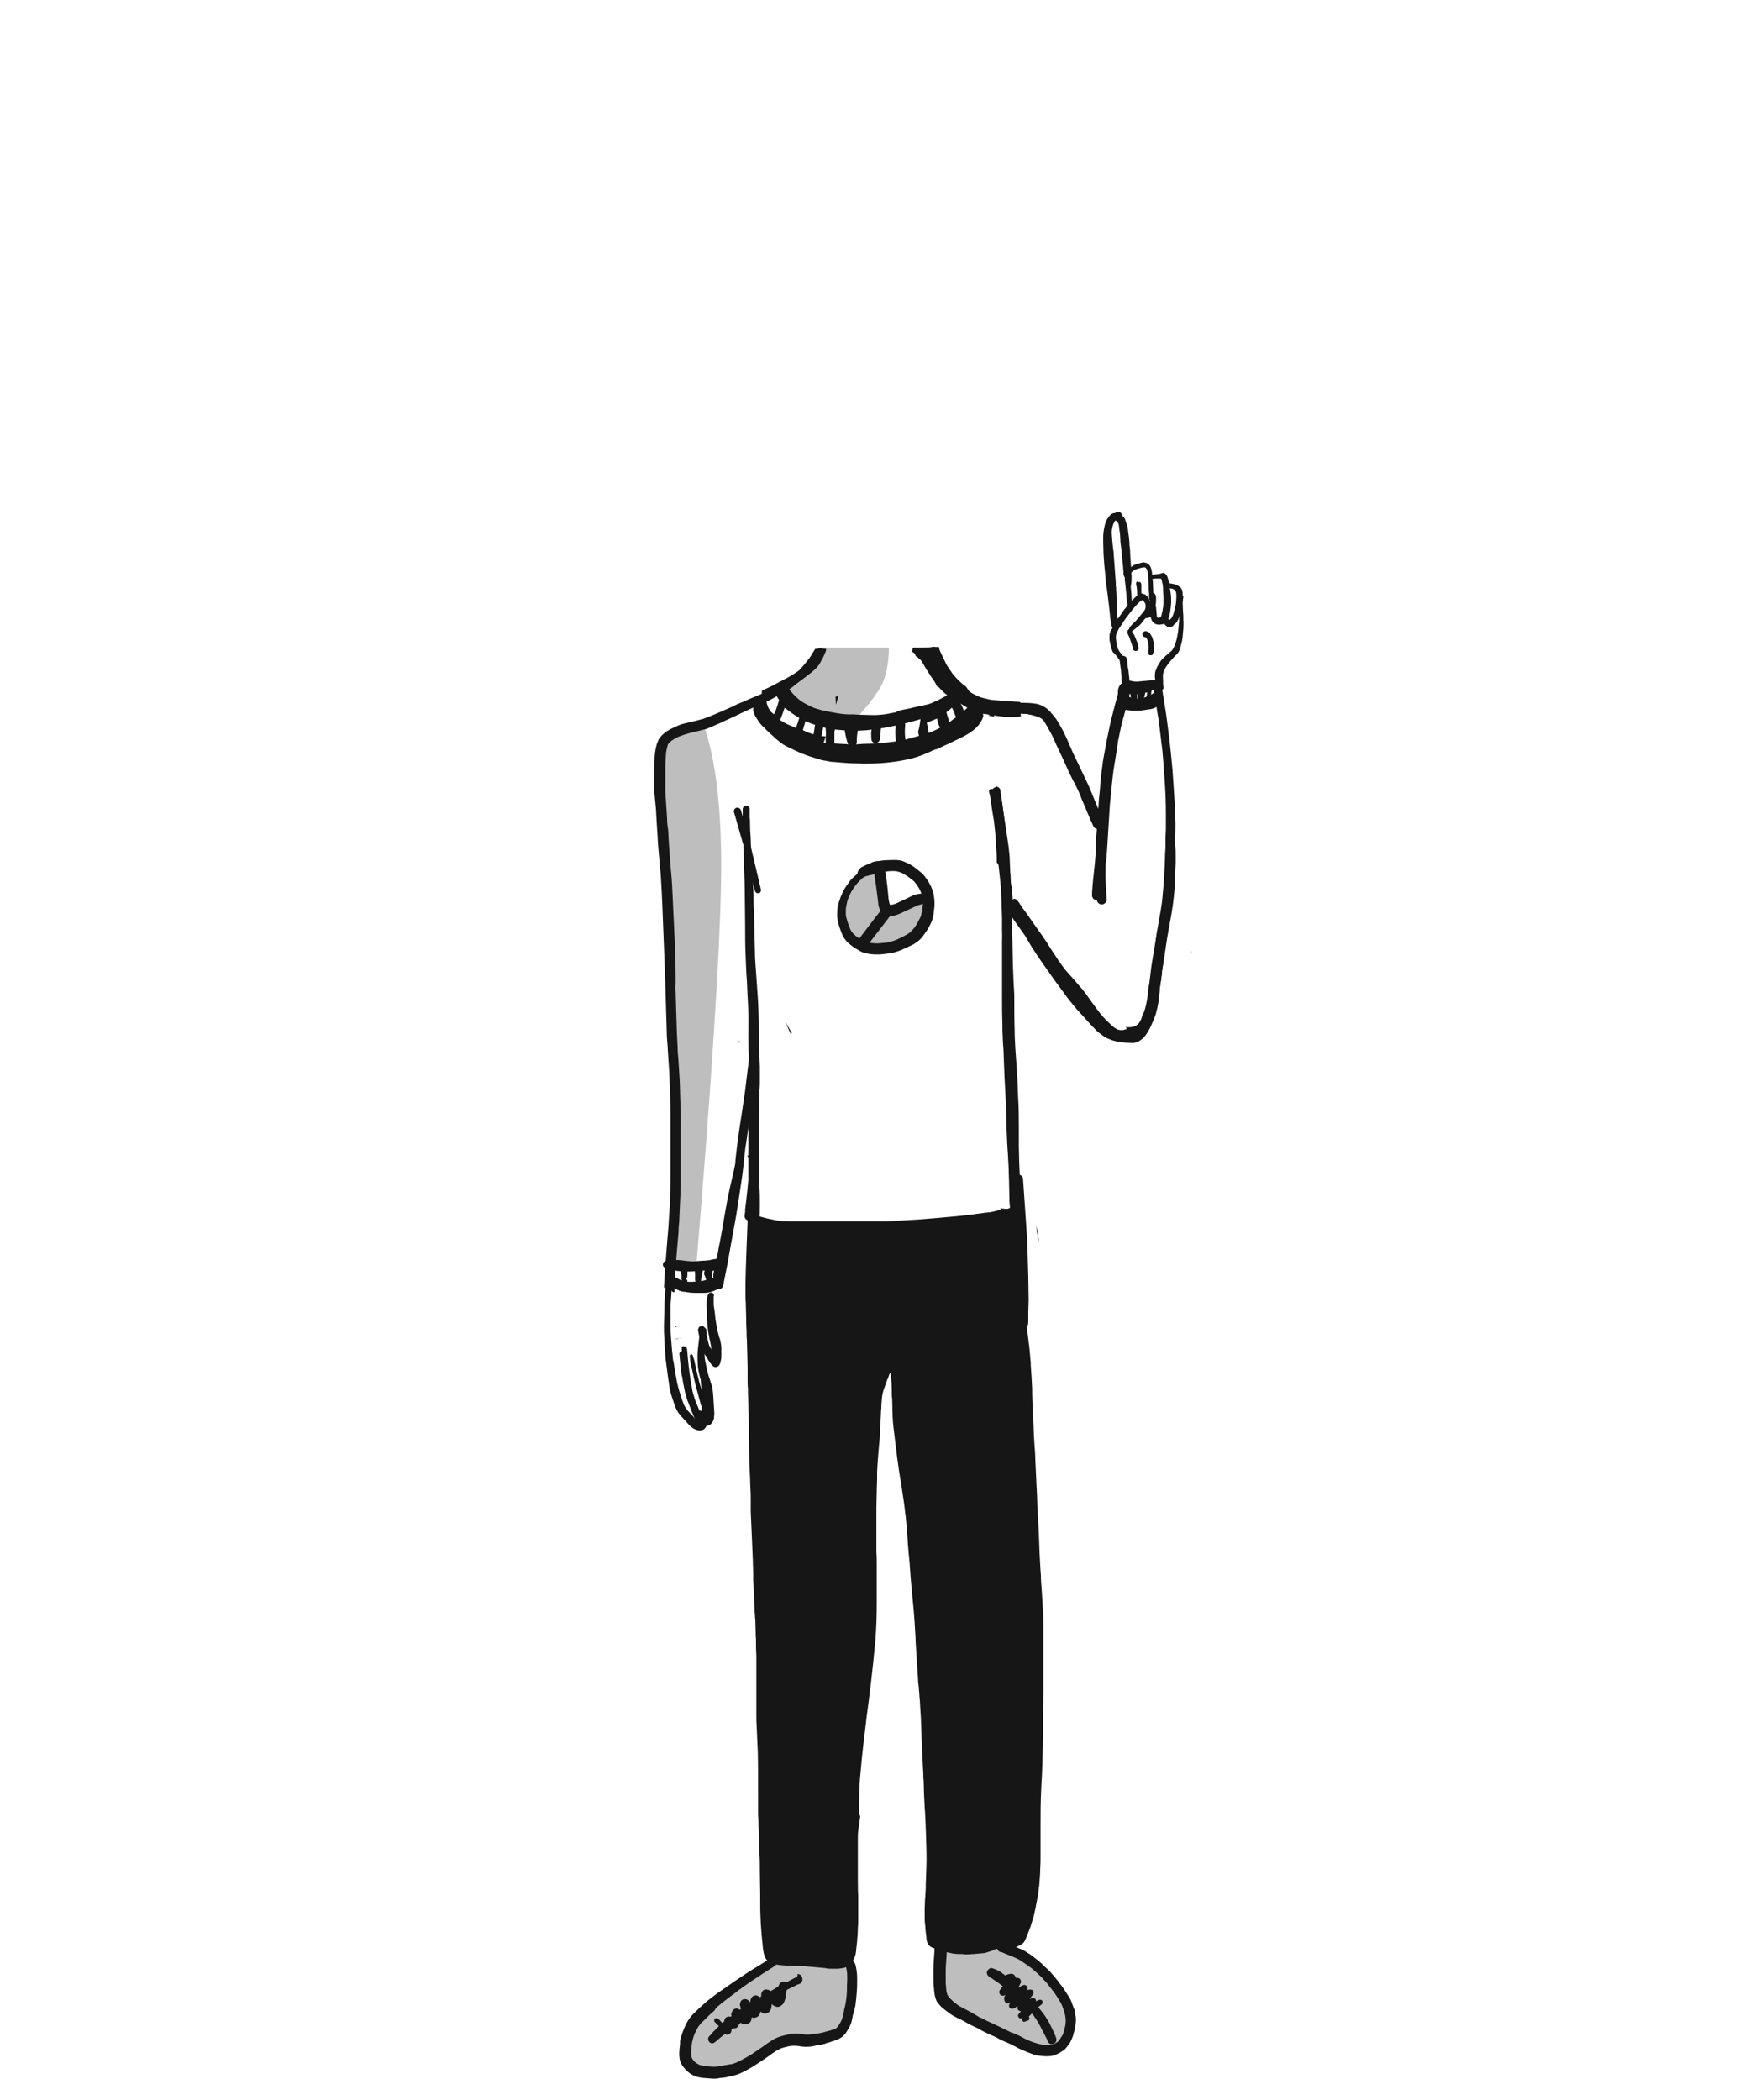 <svg version="1.1" id="Layer_1" xmlns="http://www.w3.org/2000/svg" x="0" y="0" viewBox="0 0 500 600" xml:space="preserve" enable-background="new 0 0 500 600"><style>.st0,.st1{fill-rule:evenodd;clip-rule:evenodd;fill:#bebebe}.st1{fill:#161616}</style><g id="pointingup"><path id="Path-45" class="st0" d="M234 185h20c-.1 4.5-.8 8-2 10.5s-3.9 6-8 10.5h-10l-10-8 6-7 4-6z"/><path id="Path-46" class="st0" d="M250 248l3 13 12-5v5l-4 7-8 3h-7l-4-5-1-6 2-7 5-4z"/><path id="Path-47" class="st0" d="M192 361v-85l-3-43v-19l3-4 9-3c3.7 10.4 5.4 25.8 5 46s-2.7 56.2-7 108h-7z"/><path id="Path-48" class="st0" d="M220 561l-14 9-8 8-3 9 3 4h9.5l9.5-4 8-3h8l7-3 4-11-2-9z"/><path id="Path-49" class="st0" d="M269 558v13l9 6 13 6 6 3h5l4-5-1-6-3-7-5-5-7-6-5-2-14-1z"/><g id="Group-56" transform="translate(187 146)"><g id="Group-54"><path id="Fill-30" class="st1" d="M97.5 420l.1.1-.1-.1m3-1.4h-.1.1m-5.2-1.8c-.1.1-.2.3-.3.5-.1.2-.1.4 0 .6.1.6.6.9 1.1 1.2.2.1.3.2.5.3.4.3.8.6 1.2.8.6.4 1.1.9 1.7 1.3l-.9 1.2c-.1.2-.1.3-.1.5 0 .3.1.5.3.7.3.3.8.4 1.2.2.2-.1.3-.2.4-.3-.1.1-.2.3-.3.4-.1.2-.2.5-.2.8 0 .3.1.6.2.9.2.2.3.4.6.5.2.1.5 0 .7-.1.1-.1.2-.1.3-.2-.1.2-.2.4-.3.5-.1.3-.2.6 0 .9.1.3.5.5.8.4.2 0 .4 0 .6-.1.1-.1.2-.1.3-.2.2-.2.4-.3.6-.5v.5c0 .2 0 .3.1.5s.2.3.4.4c.2.1.3.1.5.1-.2.3-.4.5-.6.8-.1.1-.2.2-.2.3-.1.2 0 .4.1.6.2.4.6.5 1 .3h.1c0 .1 0 .3-.1.4 0 .4.4.8.8.6l.9-.3c.3-.1.5-.4.4-.8 0-.1-.1-.3-.2-.3l.3-.3.6-.6c.3.3.6.6.8 1 .6.8 1.1 1.7 1.6 2.6.3.6.6 1.3 1 1.9.3.7.7 1.3 1 2 0 .1.1.2.1.3.1.3.3.6.6.8.3.2.7.2 1 .1.7-.2 1.1-.9.9-1.6-.4-1.2-1-2.4-1.6-3.6-.2-.5-.5-1-.8-1.5-.4-.7-.8-1.3-1.3-2-.5-.6-.9-1.2-1.5-1.8.4-.3.7-.6 1.1-.9.2-.2.3-.6.1-.9-.2-.4-.6-.4-1-.3-.3.1-.5.3-.8.4.1-.6-.5-1.1-1-.9-.2.1-.5.1-.7.2h-.1c.3-.4.7-.9 1-1.3.1-.2.1-.5.1-.7-.1-.3-.3-.6-.6-.6s-.5-.1-.8 0c-.1 0-.2.1-.3.1v-.5c0-.2-.1-.5-.3-.7-.2-.2-.6-.4-.9-.2-.4.1-.8.3-1.1.5-.1.1-.2.1-.4.2 0-.1.1-.1.1-.2.1-.2.2-.3.3-.5l.3-.6c.1-.1.1-.3.1-.4 0-.1 0-.3-.1-.4 0-.3-.3-.5-.5-.6-.2-.1-.5-.2-.8-.1h-.1v-.2c-.1-.2-.2-.4-.4-.6-.5-.5-1.2-.4-1.8-.2-.3.1-.5.2-.8.3-.2-.1-.3-.2-.5-.4-.2-.1-.4-.2-.5-.4-.2-.1-.5-.3-.7-.4-.7-.4-1.5-.7-2.2-.9H96c-.2.1-.5.3-.7.5"/><path id="Fill-32" class="st1" d="M40.6 418.9c-.6.2-1.2.6-1.8.9-.4.2-.8.4-1.1.6-.3-.2-.8-.3-1.1-.2-.2.1-.5.2-.7.4-.2.3-.4.6-.5.9v.1c-.4.2-.8.4-1.2.7-.3.2-.7.4-1 .6-.1-.1-.3-.2-.5-.3-.1-.1-.3-.1-.4-.1-.1 0-.2 0-.4-.1-.3 0-.5.1-.7.2-.4.2-.7.8-.7 1.3v.5c-.1.1-.3.2-.4.2-.1-.1-.3-.2-.5-.3-.3-.2-.7-.3-1.1-.1-.5.1-.8.5-1 1-.1.2-.1.4-.1.6v.3l-.5-.5c-.4-.4-.9-.5-1.4-.4-.5.1-.9.5-1 1 0 .2-.1.4-.1.5 0 .2 0 .4.1.5 0 .1.1.3.1.4 0 .1.1.3.1.4 0 0-.1 0-.1.1-.1 0-.1.1-.2.1l-.6-.3c-.5-.2-1.2.1-1.5.6l-.3.6c-.1.2-.1.6 0 .8v.1c-.1.1-.2.2-.3.2h-.1c-.2-.1-.4-.1-.6 0-.1 0-.3.1-.4.1-.3.2-.5.4-.6.7 0 .1 0 .3-.1.4v.2c-.2.1-.3.3-.5.4l-.4-.4c-.3-.3-.6-.7-1-.9-.2-.1-.5-.1-.8.1-.2.2-.2.7 0 .9l.8.8.1.1.3.3-.7.7-1 1c-.3.4-.6.8-1 1.1-.4.4-.5 1-.2 1.5.3.6 1.1.8 1.6.4.4-.2.7-.6 1.1-.9.2-.2.5-.4.7-.6.4-.3.9-.7 1.3-1 .1.1.2.2.4.2.2.1.4 0 .7-.1.3-.1.5-.4.6-.7.1-.2.1-.5.1-.7.2-.1.3-.2.5-.3.4.1.9 0 1.2-.3.1-.1.2-.3.3-.5.1-.1.1-.2.1-.4.2-.1.4-.2.6-.4.2.3.5.5.9.5h.4c.2 0 .3 0 .5-.1.3-.1.5-.2.7-.4.1-.1.2-.2.3-.4.1-.2.2-.4.2-.6 0-.2 0-.3.1-.5.2.1.5.2.7.1.4 0 .9-.2 1.2-.5.3-.3.5-.8.6-1.3.1.1.3.3.5.4.4.2.9.3 1.3.1.7-.2 1.2-.9 1.3-1.7 0-.3.1-.6.1-.9.1.1.2.1.2.2.3.2.6.4.9.5.2.1.4.1.6.1.2 0 .3 0 .5-.1.1-.1.3-.1.4-.2.2-.1.3-.3.5-.4.2-.2.3-.4.4-.6.2-.4.3-.8.4-1.2.1-.4.1-.8.2-1.3 0-.3.1-.6.1-.9l.2-.2c.9-.5 1.9-.9 2.8-1.4.2-.1.4-.2.6-.2.3-.1.7-.4.8-.7.2-.3.2-.7.1-1.1-.1-.4-.3-.7-.6-.9-.2-.1-.5-.2-.7-.2 0 .8-.2.8-.3.9"/><path id="Fill-34" class="st1" d="M78.3 63.1l-.1-.4c-.1-.7-.2-1.4-.4-2.1v-.1c.2-.1.4-.1.5-.2.8-.3 1.5-.6 2.4-1 .1.4.2.7.3 1.1v.1c.1.3.2.7.4 1l.1.1c0 .1.1.2.1.3-.8.4-1.5.8-2.2 1.1-.3.1-.7.3-1 .4h-.1v-.3zm5.1-5.6c.3-.3.7-.6 1-.8.2-.2.4-.3.6-.5.2.5.5 1 .7 1.6l.1.3c.1.3.2.5.4.8-.7.5-1.4 1-2 1.5-.2-1-.5-1.9-.8-2.9zm5-.5l-.1-.2c-.4-1-.9-2-1.4-2.9l.1-.1c.3.2.6.3.8.4.5.2 1 .4 1.4.6.4.2.8.3 1.1.5l-.4.4-.6.6c-.3.3-.6.5-1 .9l.1-.2zM76.8 39s0 .1 0 0c-.1.8-.1 1.4-.1 2.1-.1-.1-.1-.2-.2-.2-.2-.2-.3-.3-.5-.4-.1 0-.1-.1-.2-.1-.1-.1-.3-.2-.4-.2.1-.2.1-.4.1-.7v-.4h-1.7c0 .1-.1.2-.1.3v.2c0 .1 0 .2-.1.3 0 .1-.1.1-.1.2 0 0 0 .1-.1.1h-.2.3c.5.1 1 .6 1.1 1.2v.1h.2c.1.1.2.1.3.2l.4.4s0 .1.1.1c.3.2.6.5.9.8.3.3.5.7.8 1 0-.1.1-.1.1-.2.1.1.1.2.2.3-.1 0-.2-.1-.3-.1.2.2.3.5.5.7.3.4.5.8.8 1.3.5.8.9 1.6 1.3 2.4.3.6.6 1.3.9 1.9.3-.4.3-.8.3-1.1l.4.4c.5.6 1 1 1.6 1.5.4.4.9.7 1.4 1.1-.3.4-.7.9-1.1 1.3-.4.4-.8.8-1.4 1.2v.1c-.5.4-1.1.9-1.7 1.2-.5.3-1.1.6-1.6.8-.3.1-.7.3-1.1.4-.5.6-1 1.1-1.6 1.7 0 .4 0 .8-.1 1.2-.1 1-.3 2-.6 3 0 .2.1.3.1.5l.1.3.1.6c-.2.1-.4.1-.6.2-.3 1.2-.7 2.4-1.2 3.6.8-.2 1.6-.4 2.5-.7h.2c.2-.1.5-.1.7-.2l.5-.2.6-.3c.3-.1.5-.2.8-.3.5-.2.9-.4 1.4-.6.9-.4 1.6-.7 2.4-1.1.7-.4 1.3-.8 1.9-1.2 1.1-.8 2.2-1.6 3.1-2.2h.7c.5-.2 1-.7 1-1.3.5-.4 1-.8 1.6-1.3.6-.5 1.3-1.1 1.8-1.8l.2-.3c0-.1.1-.1.1-.2-.5-.7-1-1.5-1.5-2.2-.6-.9-1.2-1.8-1.9-2.7-.3-.1-.6-.3-1-.5s-.8-.5-1.3-.8c-.7-.5-1.4-1-2-1.5-1.1-.9-2.1-2-3-3-.2-.3-.4-.7-.6-1-.2-.3-.3-.5-.5-.8-.4-.7-.9-1.3-1.3-1.9l.1.1H80v-.1c-.1-.1-.2-.3-.3-.4-.1-.2-.1-.3-.1-.5-.1-.8-.1-1.5 0-2.2V39h-2.8z"/><path id="Fill-36" class="st1" d="M44.8 63.6c-.6-.2-1.2-.4-1.8-.7l-.4-.2c-.1 0-.2-.1-.2-.1.1-.3.2-.7.3-1.1.1-.2.1-.4.2-.6.1-.4.2-.8.4-1.2l.1.1.1.1c.3.2.6.3.9.4l1.5.6c-.1.9-.3 1.7-.4 2.6v.2c-.3.1-.5 0-.7-.1M39 61.4c-.7-.3-1.5-.7-2.2-1.1-.3-.2-.5-.3-.8-.5v-.3c.4-1 .8-2.1 1.2-3.3.1.2.3.3.5.4.7.5 1.4 1.1 2.3 1.6.4.3.9.5 1.4.8-.2.6-.4 1.3-.6 1.9-.1.3-.2.5-.3.8l-.1.3c-.5-.3-1-.5-1.4-.6M33 57c-.2-.4-.5-.7-.6-1.1-.2-.5-.3-.9-.4-1.4v-.8c1-.5 1.9-.9 2.7-1.3.3.6.5 1.1.9 1.6-.1.1-.1.2-.1.3-.2.8-.5 1.7-.8 2.5-.1.3-.2.6-.4.9l-.1.3v.1c-.5-.3-.9-.7-1.2-1.1m13.8-17.7c-.2.5-.5 1-.7 1.5l-.1.2c-.2.4-.4.8-.7 1.2-.6.7-1.2 1.2-1.7 1.7-.9.7-2 1.5-3.1 2.2-.6.4-1.1.7-1.6 1-.4.2-.8.5-1.2.7l-.6.3c-1.1.6-2.3 1.2-3.4 1.8-1 .5-2 1-3 1.4 0 .6-.1 1.1-.2 1.7-.1 1-.3 2-.4 3 0 .2-.1.4-.1.6.2.5.4 1 .6 1.4.4.7.9 1.3 1.5 1.9l.8.8.1.3c.1.1.3.3.5.4.1.1.2.1.2.2.3.2.6.5.8.6.5.4 1 .7 1.5.9 1.6.9 3.4 1.6 5 2.3.5.2.9.4 1.4.6.4.2.8.4 1.2.5.4.1.9.3 1.2.4.8.2 1.6.3 2.4.4l.5.1h.1c.1-.2.2-.5.3-.7.1-.3.3-.7.4-1l.4-1.3c-.4 0-.8-.1-1.2-.1.2-.9.4-1.8.5-2.5.3.1.6.1.9.1.2 0 .4.1.6.1.4-1 .7-2 1-3.1-.4 0-.9-.1-1.4-.1-1.1-.2-2.2-.4-3.3-.8-1-.5-2-1-3.1-1.5-1.1-.6-2.3-1.3-3.4-2.1-.4-.4-.8-.7-1.1-1.1-.5-.7-.9-1.4-1.2-2.1l.6-.3c.4-.2.7-.4 1.1-.6l.2-.1c.5-.3 1-.5 1.5-.9.4-.3.9-.6 1.4-1 1.1-.8 2.2-1.7 3-2.3l.2-.2c.4-.3.7-.6 1-.9l.1-.1c.3-.4.7-.8.9-1.2.2-.4.4-.7.6-1.1l.2-.3c.3-.7.6-1.3.9-2 .1-.3.2-.5.1-.8-.7-.1-1.5-.1-2.2-.1"/><path id="Fill-38" class="st1" d="M6.3 62.9"/><path id="Fill-40" class="st1" d="M38.1 147.6c.2.5.5 1.1.7 1.6.2 0 .3.1.5.1-.6-1.1-1.3-2.3-1.9-3.4.2.6.5 1.1.7 1.7"/><path id="Fill-42" class="st1" d="M58.4 67.8c.1 0 .1 0 0 0 .1-.1 0-.1 0-.1v.1"/><path id="Fill-46" class="st1" d="M18.4 427c1.1-.9 2.2-1.8 3.3-2.6.7-.5 1.4-1 2.1-1.6l1.4-1c1.9-1.4 3.9-2.7 5.9-4 .5-.3.9-.6 1.4-.9.7-.4 1.4-.9 2-1.3l.3-.3c.4.1.9.1 1.5.2.5 0 .9.1 1.4.1h.9c.8 0 1.6.1 2.4.1 2.4.1 4.5.3 6.6.5.3 0 .6.1.9.1.2 0 .4 0 .6.1.5.1 1.1.1 1.6.1h1.5c.5 0 1.1-.1 1.7-.2.2 0 .5-.1.8-.3l.1.3c.1.4.1.7.2 1.1.1 1.2.1 2.5 0 3.7v.8c0 1.3-.1 2.7-.4 4.5-.1.5-.2.9-.3 1.4-.1.3-.2.7-.2 1-.2.8-.3 1.6-.6 2.3-.3.6-.6 1.2-1 1.8l-.6.6c-.1.1-.3.2-.4.2-.4.2-.9.3-1.2.4-.2.1-.5.1-.7.2-.3.1-.5.1-.8.2-.5.2-1.1.3-1.6.4-.4.1-.9.1-1.3.2h-.3c-.6.1-1.1.2-1.7.2h-.4c-.3 0-.7 0-1.1-.1h-.1c-.6-.1-1.3-.2-2-.2s-1.5.1-2.2.3c-.8.2-1.4.3-2 .5-.6.2-1.3.4-2.1.9-.7.4-1.4.9-2 1.3-.4.3-.7.5-1.1.8-.4.3-.8.5-1.2.8-.6.4-1.3.9-1.9 1.3-1.3.8-2.7 1.6-4.4 2.4-.3.1-.5.2-.8.3-.3.1-.6.2-.9.2h-.1c-.6.1-1.1.2-1.7.3l-.4.1-.6.1-.6.1c-.4.1-.9.1-1.4.1-.8 0-1.7-.1-2.6-.2-.6-.1-1-.2-1.4-.3-.3-.2-.6-.3-.9-.5-.3-.2-.6-.5-.9-.8-.2-.3-.4-.6-.5-.9 0-.2-.1-.3-.1-.5-.1-.9 0-1.8.1-2.7v-.2.1c.1-.5.1-1.1.3-1.6.1-.6.3-1.2.6-1.9l.6-1.2c.2-.4.4-.8.7-1.1.4-.6.8-1 1.2-1.3l.3-.3 1.2-1.2c.5-.5 1.1-1 1.7-1.5.1-.5.7-1 1.2-1.4zm70-14.6h.5c.6 0 1.3 0 1.9-.1h.4c.7-.1 1.5-.1 2.2-.2h.1c.3 0 .6-.1.9-.1.3-.1.7-.2 1-.3.4-.1.8-.3 1.2-.4.2-.1.3-.2.5-.3.3-.1.5-.1.8-.2.2.6.8 1 1.3 1h.1c.4.2.9.4 1.4.6l.3.1c.8.3 1.6.7 2.4 1 1.6.8 3 1.9 4.4 2.9l.1.1c.2.2.4.3.6.5.3.3.7.6 1 .9l.3.3c.5.4 1 .9 1.4 1.4.6.6 1.2 1.3 1.6 1.9l.4.5c.3.3.5.7.8 1 .3.5.8 1.1 1.2 1.8l.1.2c.4.6.8 1.2 1.1 1.9.4 1 .8 2.1 1 3.3 0 .3.1.7.1 1.1 0 .5-.1 1-.1 1.3-.2.9-.4 1.8-.7 2.6-.1.2-.2.5-.4.7-.2.3-.4.6-.5.8-.2.2-.3.4-.5.6-.4.3-.7.5-1.1.7-.3.1-.7.2-1.1.3h-.8c-.4 0-.9 0-1.5-.1-1-.2-2.1-.5-3.4-1-.8-.3-1.6-.7-2.5-1.2-.5-.3-1-.5-1.4-.7-.4-.2-.8-.3-1.2-.5l-.4-.1-1.8-.9c-.6-.3-1.3-.6-1.9-.9-1.1-.5-2.3-1.1-3.4-1.6l-.7-.4c-.2-.1-.5-.2-.7-.3-.5-.2-.9-.4-1.3-.7-.4-.2-.7-.4-1-.6-.3-.2-.6-.3-.9-.5-.7-.4-1.4-.7-2.1-1.1-.6-.3-1.2-.6-1.8-1.1-.3-.3-.7-.5-1-.8l-.3-.3c-.4-.4-.8-.7-1.1-1.2-.1-.1-.1-.2-.2-.3-.1-.3-.2-.7-.3-1.1-.1-.8-.1-1.5-.2-2.3v-3c0-.9 0-1.8.1-2.7.1-1 .1-2.1.2-3.1h.1c.3.1.6.1.9.2.8.2 1.7.3 2.7.3h1l.2.1zM27 187.1v1c0 1-.1 2-.2 3-.1.8-.1 1.6-.2 2.3 0 .3-.1.6-.1 1-.1.6-.1 1.2-.2 1.7-.1.6-.1 1.2-.2 1.9l-.1.5c0 .3 0 .6-.1.8v.7c0 .2 0 .5-.1.7 0 .2 0 .5-.1.7 0 .2.1.5.2.7.1.2.3.4.6.5 0 .1.1.3.1.4-.2 5.3-.4 9.4-.5 13.3l-.1 4v3.7c0 .8 0 1.6.1 2.4v1c0 1.1.1 2.1.1 3.2v.1c0 1.1 0 2.2.1 3.3 0 1 0 2 .1 3 .1 2.5.1 5 .2 7.6v3.7c0 .8 0 1.6.1 2.4v1.1c0 1.1.1 2.3.1 3.4 0 1 .1 2 .1 2.9.1 2.5.1 4.8.1 7 0 2.8.1 5 .1 7 .1 1.3.1 2.6.2 4 0 1 .1 2.1.1 3.1.1 1.3.1 2.6.1 3.7v3c.1 2.4.2 4.6.3 6.8.1 2.3.2 4.7.3 7.1v.5c0 1 .1 2.1.1 3.1v1.3c0 .7 0 1.3.1 2 0 .9.1 1.8.1 2.7.1 1.3.1 2.7.2 4 0 .6 0 1.3.1 1.9 0 .4 0 .9.1 1.3 0 1.2.1 2.4.1 3.6 0 .7 0 1.4.1 2.1v1.3c0 1.1 0 2.2.1 3.4v17c0 1.1 0 2.2.1 3.4 0 .8.1 1.6.1 2.4.1 1.4.1 2.9.2 4.3.1 3.9.1 7.8.1 11.6v5.7c0 .9 0 1.7.1 2.6v.6c0 1.2.1 2.4.1 3.6 0 1.1.1 2.2.1 3.3 0 .8.1 1.6.1 2.4.1 1.5.1 3.1.1 4.7 0 2.2.1 4.5.1 6.6v1.2c0 1.8 0 3.7.1 5.5 0 1 .1 2.1.2 3.5.1.8.1 1.7.2 2.5l.1.8c.1 1.2.2 2.3.4 3.3.1.5.3.9.5 1.4.1.3.3.5.5.7-1.2.8-2.5 1.6-3.7 2.3-1 .6-2.1 1.3-3.1 2-.8.5-1.6 1.1-2.4 1.6-.4.3-.9.6-1.3.9-1.1.8-2.3 1.6-3.6 2.5-1.5 1.1-2.7 2-3.8 3-1.2 1-2.3 2.1-3.2 3-.6.6-1.1 1.2-1.5 1.9-.4.6-.7 1.2-1 1.9-.3.7-.6 1.5-.9 2.4-.1.4-.2.7-.3 1-.1.3-.1.5-.1.8v.6c-.2 1.6-.4 3.2 0 4.8.1.4.4.9.6 1.3l.1.1c.4.6.9 1.2 1.4 1.6.3.3.7.6 1 .8.5.3 1 .5 1.5.7.6.2 1.3.3 2 .4h.2c.4 0 .8.1 1.2.1.5 0 .9.1 1.3.1h.8c.5 0 .9-.1 1.3-.2h.3c.9-.1 1.7-.2 2.3-.4.7-.1 1.4-.3 2.1-.5.7-.2 1.3-.5 1.9-.8.6-.3 1.2-.6 1.7-.9 1.1-.6 2.1-1.3 3.2-2l.9-.6c.6-.4 1.3-.9 1.9-1.3.4-.3.9-.7 1.4-1 .4-.3.9-.5 1.4-.8 1-.4 2.1-.7 3.5-.9h.8c.3 0 .7 0 1.1.1.6.1 1.3.2 1.9.2h.2c.9 0 1.8-.1 2.6-.3l.4-.1c.7-.1 1.4-.2 2.1-.4.2 0 .4-.1.6-.2.1 0 .2-.1.3-.1.3-.1.5-.1.8-.2l.2-.1c.7-.2 1.3-.4 1.8-.6.2-.1.5-.2.7-.3l.9-.6.8-.8c.5-.7.9-1.5 1.3-2.2.4-.7.6-1.6.7-2.2.1-.6.2-1.1.4-1.7l.1-.2c.1-.6.3-1.2.4-1.8.2-1.4.3-2.7.4-4 .1-1.1.1-2.2.1-3.7 0-1.6-.2-2.9-.5-4-.1-.4-.4-.7-.7-1v-.1l.3-.6c.1-.2.2-.4.3-.7.2-.5.2-1 .3-1.5v-.2l.1-.9c.1-.6.1-1.1.2-1.7v-.3c.1-1.1.2-2.2.2-3.2v-.2c.1-1 .1-2.1.1-3.1v-6c-.1-1.8-.1-4-.1-6.1V379.8c0-.9 0-1.8.1-2.7.1-.9.3-1.9.4-2.8l.1-.8c.1-.3.1-.7-.1-1 0-.1-.1-.1-.1-.2-.1-1.4-.1-2.9 0-4.8 0-2.1.1-3.7.2-5.2.3-3.3.6-6.8 1.1-11l.3-2.4c.2-1.4.3-2.8.5-4.3.9-6.5 1.8-14.2 2.5-21.8.3-3.7.4-7.5.4-10.7v-11.2c0-1.1 0-2.3-.1-3.4v-12.7c0-1.6.1-3.2.1-4.7v-.4c0-1 .1-2 .1-2.9v-2.3c.1-1.7.2-3.6.4-5.8 0-.4.1-.7.1-1.1 0-.4.1-.8.1-1.2.1-1 .2-1.9.2-2.9v-.5c.1-1.6.2-3.2.3-4.9 0-.5 0-1.1.1-1.6 0-1.1.1-2.2.2-3.2.1-.9.3-1.8.6-2.6s.6-1.7.9-2.5c.2-.4.4-.8.5-1.3l.1-.2.3-.6c0 .2.1.4.1.5.2 1.7.3 3.5.3 5.4 0 .5 0 1.1.1 1.6 0 1.2.1 2.5.1 3.7 0 2 .2 3.9.4 5.5.2 1.7.4 3.4.6 5l.1.6.2 1.8c.3 2.2.6 4.5 1 6.7.4 2.8.9 5.5 1.2 8.2v.1c.2 1.5.4 3.1.5 4.7.2 1.8.3 3.6.4 5.3.1 1.6.3 3.4.5 5.5l.1 1.6c.1 1.3.2 2.5.3 3.8.4 4.4.8 8 1 11.2.1 1.6.2 3.3.3 4.9v.6c.1 1.6.2 3.3.3 4.9.1 2 .3 4.1.4 6.1 0 .7.1 1.4.2 2.2.1.9.1 1.8.2 2.6 0 .3 0 .7.1 1 0 .6.1 1.3.1 1.9l.1 1.6.1 1.6c.1 1.8.1 3.6.2 5.3.1 1.7.1 3.4.2 5.1.1 1.9.2 3.9.3 5.8 0 .7 0 1.3.1 2 0 1.2.1 2.4.1 3.5.1 1.4.1 2.8.2 4.2l.1 1.2c.2 3.7.3 7.4.4 11 .1 3.3-.1 6.6-.2 9.8v.9c0 .6-.1 1.1-.1 1.7 0 .4 0 .8-.1 1.2 0 1-.1 1.9-.1 2.9v3c0 .8.1 1.5.2 2.3v.5-.1c0 .4.1.7.1 1.1l.1.6c0 .3.1.6.1 1v.2c0 .3.1.6.2 1s.4.8.7 1.1c.3.2.5.4.9.5.2.1.3.1.5.2v.5c-.1 1.8-.3 3.6-.3 5.4v3.1c0 .6 0 1.3.1 1.9.1.9.1 1.8.3 2.6.1.4.2.8.4 1.3.1.3.3.6.5.8.2.2.3.4.4.5l.1.1c.2.2.4.5.7.7.4.3.7.6 1.2 1l.3.2c.4.3.9.7 1.4 1 .6.3 1.1.6 1.7.9l.3.1c.7.4 1.4.7 2 1.1.9.5 1.9 1 2.8 1.4.4.2.9.4 1.3.7 1.1.6 2.4 1.2 4 1.9.4.2.9.4 1.3.7l.6.3 2.1.9.2.1c.7.3 1.4.7 2 1 .5.3 1.1.6 1.7.8.8.4 1.6.7 2.4 1 .6.2 1.3.5 2.1.6.8.1 1.5.2 2.3.2h.3c.9 0 1.6-.1 2.3-.4.8-.3 1.5-.7 2.2-1.2h.1c.3-.2.6-.5.8-.8.2-.2.4-.5.6-.8l.2-.2c.5-.7.8-1.5 1.1-2.2.2-.7.4-1.4.6-2.2.1-.8.3-1.7.3-2.6 0-.4 0-.7-.1-1-.1-.6-.1-1-.2-1.5l-.3-.9-.1-.2c-.1-.4-.3-.7-.4-1.1-.3-.9-.7-1.6-1.1-2.2-.7-1.1-1.5-2.4-2.5-3.6l-.1-.2c-.8-1-1.7-2.1-2.6-3.1-.4-.4-.9-.9-1.5-1.4l-.4-.4-.3-.3c-.3-.3-.7-.6-.9-.8-1.1-.9-2.3-1.9-3.7-2.7-.7-.5-1.4-.8-2-1-.3-.1-.6-.3-.9-.4.4-.2.9-.4 1.3-.6.3-.2.6-.4.8-.6.2-.2.3-.4.4-.6.2-.3.3-.6.4-.9l.1-.2c.4-1 .8-2 1.2-3.1l.1-.4c.2-.7.5-1.5.7-2.2l.6-2.7.1-.6c.2-1.1.4-2.1.6-3.1 0-.3.1-.6.1-.9.1-.9.3-1.9.3-2.8.1-1.2.2-2.4.2-3.5 0-.8.1-1.6.1-2.4v-9.2c0-3.8 0-7.7.2-11.6.3-4.9.4-9.5.5-13.9v-6.8c0-2.3.1-4.5.1-6.8v-19.8c0-2-.1-4-.3-6.7-.1-1-.1-2.1-.2-3.1-.1-1.3-.2-2.5-.2-3.8l-.1-1.1c-.1-1.8-.2-3.7-.3-5.5-.1-3.8-.3-7.8-.6-12.9 0-1-.1-2-.1-3.1-.1-1.3-.1-2.7-.2-4-.1-2.3-.2-4.4-.3-6.5 0-1.2-.1-2.4-.2-3.6-.1-1.1-.1-2.1-.2-3.2 0-.9-.1-1.8-.1-2.7-.1-1.3-.1-2.6-.2-3.9-.1-2.3-.2-4.6-.2-6.8-.1-2-.2-4.2-.4-6.7v-.5c-.2-2-.3-4.1-.6-6.1-.1-1.1-.3-2.5-.5-3.9-.2-1.1-.3-2.3-.5-3.4v-.2c-.2-1.4-.4-2.7-.6-4-.1-.4-.1-.9-.2-1.3-.1-.9-.2-1.9-.4-2.8l-.2-1.5c0-.2-.1-.4-.1-.5-.1.2-.3.4-.6.6-.4.2-.8.3-1.3.2-.4-.1-.8-.4-1-.8-.3-.6-.6-1.2-.8-1.9-.3-.7-.5-1.4-.7-2.1-.5-1.3-1-2.6-1.2-4-.1-.8-.2-1.6-.2-2.4 0-.9.1-1.8.2-2.7.2-.8.4-1.7.8-2.4.3-.5.6-1.1 1.1-1.3.1-.6.6-1.1 1.2-1.3.3-.1.7-.1 1 .1v-.6c0-.4-.1-.8-.1-1.3v-3.5c-.1.5-.2 1-.3 1.4l-.3.6c-.1.2-.2.3-.4.5-.3.2-.5.5-.9.5-.3.1-.6.1-.9.1h-.3c-.6.1-1.2.3-1.8.4l-1.2.3c-.3.1-.7.1-1 .2h-.4l-.8.1-.8.1c-.5.1-1.1.2-1.6.2l-1.3.2c-3.2.4-6.5.7-8.9.9-1.4.1-3.1.3-4.8.4l-1.1.1c-1.1.1-2.3.1-3.4.2-1.8.1-3.5.2-5.1.3-1.1.1-2.3.1-3.4.1H39.7c-.8 0-1.5 0-2.4-.1h-.9c-.5-.1-1-.1-1.4-.2-.2 0-.4 0-.6-.1-.5-.1-.9-.2-1.4-.3-.1 0-.2 0-.4-.1-.3 0-.6-.1-.9-.2l-.4-.1c-1.1-.3-2.3-.6-3.4-.9.1-1 .2-2 .3-3.1v-.5c.1-1.4.3-2.6.4-3.7v-.3c.2-1.2.3-2.4.4-3.6l.1-1.2c.1-.9.1-1.8.2-2.8 0-.5.1-1 .1-1.6h-.7c-.7 0-1.5-.1-2.2-.1.6 1.3.6 2.2.5 3z"/><path id="Fill-48" class="st1" d="M103.5 192.5c0 .5-.1.9-.1 1.4 0-.1 0-.1.1-.2l.2-.2c.1-.3.3-.5.6-.6 0 0 .1 0 .1-.1V190h-.7c-.1.8-.2 1.7-.2 2.5"/><path id="Fill-50" class="st1" d="M24.2 151.5l-.6.3h-.1c.2 0 .4 0 .6.1 0-.1.1-.2.1-.2.1-.1.1-.2.2-.3 0 .1-.1.1-.2.1"/><path id="Fill-52" class="st1" d="M27.1 179.9v.4c0 1.9.1 3.9.1 5.8 0 1 .1 1.9.1 2.9v2.3c0 .3 0 .6.2.8.2.1.4.2.6.2.1 0 .1 0 .2-.1v1.2c0 .5 0 1-.1 1.5 0 .5-.1.9-.1 1.4 0 .4-.1.8-.1 1.2 0 .4 0 .8-.1 1.1-.2 0-.4 0-.6.1-.1.1-.3.2-.4.4-.1.2-.1.3-.1.5-.1.9 0 1.8-.1 2.7 0 .8-.1 1.7-.1 2.5 0 .2 0 .3.1.4.1.2.3.3.5.4.2.1.5 0 .7-.1.2-.1.4-.3.4-.5.1-.5.1-1 .2-1.5v-.2c.4 0 .7-.2.9-.5.1-.1.1-.3.2-.4 0-.1 0-.3.1-.4v-1c0-.4.1-.8.1-1.2 0-.8.1-1.6.1-2.5 0-.9.1-1.7.1-2.6v-5.4c0-1 0-1.9-.1-2.9v-2.1c-.7 0-1.2-.5-1.5-1.2-.1-.3-.2-.7-.3-1 0-.3-.1-.6-.1-.9-.3-.2-.5-.5-.6-.9 0-.1-.1-.3-.1-.4h-.2"/><path id="Fill-54" class="st1" d="M52 53c-.1 0-.2.1-.3.1 0 .5.1 1 .1 1.5v.8c.3-.8.5-1.7.8-2.5-.1.1-.3.1-.6.1"/><path id="Fill-56" class="st1" d="M109.1 204.2c0 .5.1 1.1.1 1.6l.3 1.5c.1.5.2.9.2 1.4 0-.1.1-.3.1-.4-.1-.4-.2-.9-.3-1.3 0-.9-.2-1.8-.4-2.8"/><path id="Fill-58" class="st1" d="M105.1 220.2c-.2-.2-.4-.3-.6-.2-.2 0-.3.1-.4.3-.1.2-.1.3-.1.5.1.6.1 1.4.6 1.7.3.2.6.2.9 0 .3-.2.5-.5.7-.9-.1-.2-.3-.4-.3-.6 0-.2-.1-.5-.1-.7-.1-.2-.1-.4-.2-.6-.1-.2-.1-.3-.2-.5-.1.4-.2.7-.3 1"/><path id="Fill-60" class="st1" d="M102.2 200.5L101 202c-.4.5-.7.9-1.1 1.4-.2.3-.4.6-.6 1-.2.5-.4 1-.5 1.6-.1.6-.2 1.3-.3 1.9-.1.5-.1 1.1-.1 1.6v1.7c0 .6.1 1.3.2 1.9 0 .3.1.6.2.9.1.3.2.7.3 1 .3.8.6 1.5.9 2.3.2.5.4.9.6 1.3.2.4.4.7.6 1 .4.6.8 1.3 1.2 1.9.2.4.5.8.8 1.1l.3.3.1.1c.2.2.3.2.6.4.3.1.7 0 .9-.1.2-.1.3-.3.4-.4.1-.2.2-.4.2-.6 0-.3-.1-.6-.2-.8-.1-.2-.2-.3-.3-.5l-.9-1.5c-.3-.6-.7-1.1-1-1.7-.4-.6-.6-1.2-.9-1.8-.2-.6-.5-1.1-.7-1.7-.2-.5-.4-1-.5-1.5-.1-.4-.2-.9-.2-1.3 0-.3-.1-.6-.1-.9 0-.4-.1-.8-.1-1.2 0-.8 0-1.7.1-2.5.1-.6.2-1.2.4-1.8 0-.1.1-.1.1-.2 0-.3-.1-.6-.1-.8v-1c0-.7.5-1.4 1.2-1.6.3-.1.7-.1 1 .1v-.6c0-.2 0-.4-.1-.6-.1-.1-.3-.1-.5-.1-.3-.1-.6 0-.7.2"/><path id="Fill-62" class="st1" d="M103.1 198.7c-.3.3-.4.9-.3 1.3-.3.3-.4.7-.3 1.1 0 .1 0 .2.1.3.3 0 .5 0 .8.1v-.6c0-.4-.1-.8-.1-1.3-.1-.2-.1-.6-.2-.9"/><path id="Fill-64" class="st1" d="M109.2 204.7c0-.2 0-.4-.1-.5.1.1.1.3.1.5"/><path id="Fill-66" class="st1" d="M103.5 192.5c0 .5-.1.9-.1 1.4 0-.1 0-.1.1-.2l.2-.2c.1-.2.3-.4.5-.6l-.3-.3c-.2 0-.3-.1-.4-.1"/><path id="Fill-68" class="st1" d="M98.9 199.4c.1.6.7 1 1.3 1 .4 0 .7-.2 1-.4.2-.2.3-.5.4-.8-.1 0-.2.1-.3.1-.3.1-.6.1-.9.1-.4 0-.7-.1-1.1-.1-.2 0-.3-.1-.5-.1.1.1.1.2.1.2"/><path id="Fill-70" class="st1" d="M99.8 98.3c.2-.1.4-.1.6 0-.1-.3-.1-.6-.2-.9-.1-.1-.2-.2-.2-.4-.1-.1-.1-.2-.2-.3v1.6"/><path id="Fill-72" class="st1" d="M99.6 104.3c0 1.3-.1 2.5-.1 3.8-.1 2.6-.1 5.2-.1 7.8 0 2.6-.1 5.1-.1 7.7v15c0 2.6 0 5.2.1 7.7 0 1.3 0 2.6.1 3.9 0 1.2.1 2.4.2 3.6.1 2.6.2 5.3.3 7.9.1 1.2.1 2.5.2 3.7.1 1.3.1 2.6.2 3.9.1 1.1.1 2.3.1 3.4 0 1.3.1 2.6.1 3.9.1 2.5.2 5 .4 7.5.1 2.5.3 5.1.3 7.6 0 1.5.1 3 .1 4.6 0 .6 0 1.3.1 1.9.1.7.1 1.3.1 2 0 .5.2.9.6 1.2.3-.1.7-.1 1 .1v-.6c0-.4-.1-.8-.1-1.3v-2.9c0-.5-.1-1-.1-1.5 0-.3 0-.7.1-1 0-.2.1-.5.2-.7l.2-.2c.1-.3.3-.5.6-.6.1 0 .1-.1.2-.1-.1-2.4-.2-4.9-.3-7.3-.1-2.6-.3-5.1-.4-7.7l-.3-7.8c-.1-2.5-.3-5-.5-7.5-.1-1.3-.1-2.5-.2-3.8-.1-1.1-.1-2.2-.2-3.3-.1-1.4-.2-2.8-.2-4.2-.1-1.1-.1-2.3-.2-3.4-.1-2.5-.1-5.1-.2-7.6 0-2.5-.1-5-.1-7.5 0-1.3 0-2.5-.1-3.8 0-1.3-.1-2.5-.1-3.8-.1-5.2-.2-10.3-.2-15.5v-5.9l-.3-.3c-.3-.3-.6-.6-1-.9l-.5-.5c.2 1 .2 1.8.1 2.5"/><path id="Fill-74" class="st1" d="M27.2 155v9.6c0 1.5 0 2.9-.1 4.4-.1 1.6-.1 3.2-.2 4.9-.1 3-.1 6-.1 8.9v9.3c0 .7.1 1.5.1 2.2 0 .7 0 1.5.1 2.2 0 1.5 0 2.9.1 4.4 0 .5 0 1 .1 1.5 0 .4.1.7.4 1 .3.3.6.4 1 .4s.7-.1 1-.4c.3-.3.4-.6.4-1 .1-1.5.1-3.1.1-4.6 0-1.4 0-2.9-.1-4.3-.1-3.1-.1-6.2-.1-9.3v-9.1c0-3 .1-6.1.1-9.1 0-3.2-.1-6.3-.1-9.5v-1.7c-.2-.1-.3-.3-.4-.5-.7-1-1.4-2.1-2.1-3.1-.2 1.2-.2 2.5-.2 3.8"/><path id="Fill-76" class="st1" d="M75.4 39s0 .1 0 0c-.1.2-.2.4-.2.5 0 .1-.1.2-.1.4-.1.2-.1.4-.1.6v.3c-.1.3.1.7.4.8.2.1.5 0 .7-.2.1.1.2.2.4.2.2.1.5 0 .7-.1.2-.1.4-.3.4-.6 0-.2.1-.5.1-.7.2 0 .3 0 .5-.1.1-.1.3-.2.3-.4.1 0 .1-.1.1-.1.1-.1.2-.3.2-.5V39h-3.4"/><path id="Fill-78" class="st1" d="M74.7 39H74c.1.2.1.4.3.6.1.1.1.2.2.3.1.2.3.4.4.7.3.5.6 1 .9 1.4.6 1 1.2 2.1 1.8 3.1.3.5.6 1 .9 1.4.3.5.6 1 1 1.5.8 1.1 1.5 2.2 2.4 3.1.4.4.8.8 1.2 1.1.5.4 1.1.9 1.7 1.2.9.6 1.9 1.2 2.9 1.8l1.5.9c.6.3 1.2.5 1.9.8 1.1.4 2.1.7 3.2 1.1.1 0 .2.1.3.1-.1-.1-.2-.1-.3-.2-.8-1.1-1.6-2.3-2.4-3.5-.2-.3-.3-.5-.5-.8-.1-.1-.3-.1-.4-.2-.5-.2-1-.5-1.4-.8l-1.5-.9c-.9-.6-1.8-1.1-2.7-1.7-.3-.3-.7-.6-1-.9-.3-.3-.6-.7-.9-1-.6-.8-1.1-1.5-1.6-2.3-.3-.4-.5-.9-.8-1.3-.3-.4-.6-.9-.8-1.3-.6-.9-1.1-1.9-1.6-2.8-.2-.5-.5-.9-.8-1.3-1.4-.1-2.3-.1-3.2-.1"/><path id="Fill-80" class="st1" d="M95.7 58.3c-.1 0-.3.1-.4.1.6.2 1.3.3 1.9.4-.1-.1-.2-.2-.3-.4-.1-.2-.3-.4-.4-.6-.2.2-.5.4-.8.5"/><path id="Fill-82" class="st1" d="M99.8 103.2c-.1.3-.3.6-.3.9 0 .2 0 .5.1.7l.3.6c.2.2.3.4.5.7.3.4.6.8.9 1.3l.9 1.2c0-.3-.1-.6-.1-.8 0-.1 0-.3-.1-.4 0-.2-.1-.3-.1-.5-.2-1-.3-2-.5-3l-.3-.3c-.3-.3-.6-.6-.9-.8-.1 0-.3.1-.4.4"/><g id="Group-86" transform="translate(152.915 125.376)"><defs><filter id="Adobe_OpacityMaskFilter" filterUnits="userSpaceOnUse" x=".1" y=".3" width=".5" height="1.2"><feColorMatrix values="1 0 0 0 0 0 1 0 0 0 0 0 1 0 0 0 0 0 1 0"/></filter></defs><mask maskUnits="userSpaceOnUse" x=".1" y=".3" width=".5" height="1.2" id="mask-2_1_"><g filter="url(#Adobe_OpacityMaskFilter)"><path id="path-1_1_" fill-rule="evenodd" clip-rule="evenodd" fill="#fff" d="M.1.3h.5v1.1H.1z"/></g></mask><path id="Fill-84" d="M.3.8c0 .2-.1.4-.1.7 0-.1.1-.2.1-.3C.4 1 .5.7.7.5.7.5.6.4.6.3.4.4.3.6.3.8" mask="url(#mask-2_1_)" fill-rule="evenodd" clip-rule="evenodd" fill="#161616"/></g><path id="Fill-87" class="st1" d="M43.8 42.7l-.1.1.1-.1m2.1-3.3c-.2.3-.3.6-.5.8-.5.9-1 1.7-1.6 2.4-.8 1.1-1.8 2.2-2.7 3.2-.4.4-.8.8-1.1 1.2-.2.2-.4.4-.7.6-.2.1-.3.3-.5.4-.7.6-1.5 1-2.4 1.4-.6.3-1.3.7-1.9 1l-1.8.9c-.5.3-1.1.5-1.7.8-2 .8-3.9 1.6-5.9 2.5-1.1.4-2.1.9-3.1 1.4l-2.7 1.2c-.9.4-1.7.7-2.6 1.1-1 .4-1.9.8-2.9 1.1-1.7.5-3.5.9-5.2 1.3-.9.2-1.7.5-2.5.9-.9.4-1.8.8-2.7 1.4-.8.6-1.6 1.3-2.1 2.1-.2.3-.3.7-.5 1.1-.1.2-.1.4-.2.6-.1.4-.2.9-.3 1.3-.2 1.1-.3 2.3-.3 3.4 0 1-.1 2-.1 3v4.7c0 .5 0 1.1.1 1.6.1 1.1.2 2.2.3 3.2.1 1 .2 2 .2 2.9.1 2.2.3 4.3.4 6.4.1 2.2.3 4.3.5 6.4.2 2.1.4 4.2.5 6.3.3 4.4.4 8.9.6 13.3.2 4.3.3 8.5.5 12.8.1 4.5.3 9 .4 13.4 0 1.1.1 2.2.1 3.3 0 1.2.1 2.3.2 3.5.1 2.1.3 4.2.4 6.3.2 2.2.2 4.4.3 6.6.1 2.1.1 4.3.2 6.4v19.7c0 .9-.1 1.8-.1 2.8 0 1.1-.1 2.2-.1 3.3 0 1.1-.1 2.3-.2 3.4-.1 1.2-.1 2.3-.2 3.5-.2 2-.3 4-.5 6-.2 2.2-.3 4.5-.5 6.7-.1 1.6-.2 3.3-.3 4.9H3c.3 0 .7.1 1 .2.5.3.9.7 1.3 1.1h.4c0-.8.1-1.6.1-2.3.2-4.3.5-8.6.9-12.9.1-1.1.2-2.2.2-3.3.1-.9.2-1.9.2-2.8l.3-6.6c0-1.2.1-2.3.1-3.5V176c0-2.2 0-4.4-.1-6.6-.1-2.2-.1-4.5-.2-6.7-.1-1.1-.1-2.2-.2-3.2s-.1-2.1-.2-3.1c-.1-1.1-.2-2.2-.2-3.3-.1-1.3-.1-2.6-.2-3.9-.1-2.1-.1-4.2-.2-6.3-.1-2.2-.1-4.5-.2-6.7.1-2 0-4.2 0-6.4-.1-2.2-.1-4.4-.2-6.6l-.3-6.3c-.1-2.2-.2-4.3-.3-6.5-.1-2.2-.2-4.4-.4-6.6-.2-2.1-.4-4.2-.5-6.3-.2-2.2-.3-4.4-.4-6.5-.2-1-.3-2-.3-3-.1-1.1-.1-2.1-.2-3.2-.1-1-.1-2.1-.2-3.1-.1-1.1-.1-2.1-.1-3.2v-4.9c0-1.5.1-3 .2-4.5.1-.8.3-1.5.5-2.3 0-.1.1-.2.2-.3.2-.3.5-.5.8-.8.7-.5 1.5-1 2.3-1.3 1.8-.7 3.7-1.2 5.6-1.6.5-.1 1.1-.3 1.6-.4.5-.1 1-.3 1.4-.5 1.2-.5 2.3-1 3.5-1.5-.1 0-.2.1-.3.1 2-.9 3.9-1.8 5.8-2.7 1.8-.9 3.7-1.7 5.5-2.5.9-.4 1.9-.9 2.8-1.3l2.7-1.5 2.7-1.5.9-.6c.4-.3.7-.6 1.1-.9.4-.4.8-.7 1.1-1.1.2-.2.5-.5.7-.8.2-.2.4-.4.5-.6.4-.5.9-1 1.3-1.6.6-.8 1.2-1.5 1.8-2.4.9-1.2 1.6-2.6 2.4-4-.8.3-1.5.3-2.3.4"/><path id="Fill-89" class="st1" d="M43.8 42.7c0-.1 0-.1 0 0 .1-.1.1-.1 0 0 .1-.1 0-.1 0 0"/><path id="Fill-91" class="st1" d="M5.9 233.1l-.2.2c.2-.1.4-.2.6-.2V232.8c-.2.1-.3.2-.4.3"/><path id="Fill-93" class="st1" d="M7.7 236.2c-.4.1-.8.2-1.3.3-.1 0-.2.1-.3.1l.1.1c.4-.2.9-.4 1.3-.4.2 0 .3-.1.2-.1.1 0 .1 0 0 0"/><path id="Fill-95" class="st1" d="M28 150.3c-.3.2-.4.4-.5.7-.1.2-.1.5-.1.8v.7c0 .5-.1.9-.1 1.4l-.3 2.7c-.2 1.9-.5 3.7-.7 5.6-.2 1.8-.4 3.6-.7 5.4-.2 1.4-.4 2.7-.6 4.1l-.6 3.9c-.4 2.8-.8 5.5-1.1 8.3-.1.8-.2 1.6-.2 2.4-.4 2.3-1 4.5-1.5 6.8-.3 1.3-.5 2.5-.8 3.8-.2 1.3-.5 2.6-.7 3.9-.2 1.4-.5 2.7-.7 4.1-.2 1.3-.5 2.6-.7 3.9-.2.9-.4 1.7-.5 2.6-.2.9-.3 1.7-.5 2.6-.1.8-.3 1.6-.5 2.4l-.3 1.2c-.1.3-.1.6-.1.8v.3c0 .3.1.7.1 1 .1.3.3.6.5.7 0 .1-.1.3-.1.4-.1.3 0 .6.1.9.2.3.4.5.7.6.6.2 1.3-.2 1.5-.9.6-3.1 1.3-6.3 1.8-9.4.5-2.8 1-5.5 1.5-8.3.5-2.6.9-5.3 1.3-7.9.4-2.9.9-5.7 1.2-8.6l.3-3c.1-.8.2-1.7.3-2.5v.1c.4-2.7.8-5.4 1.2-8.2.5-2.7.9-5.3 1.2-8 .3-2.4.6-4.8.8-7.2.1-1.2.3-2.5.3-3.7V151.8c0-.2 0-.4-.1-.6 0-.1-.1-.2-.1-.3-.1-.3-.4-.5-.7-.5h-.3c.1-.3-.1-.2-.3-.1"/><path id="Fill-97" class="st1" d="M18.3 218.6c-.3 0-.6.1-.9.2-.3.1-.5.2-.8.3-1.2.5-2.4.8-3.7 1-1.3.1-2.7.2-4 .1-.4-.1-.8-.2-1.2-.4-.2-.1-.4-.1-.5-.2-.3-.2-.6-.3-.9-.5-.7-.4-1.5-.2-1.9.5-.4.7-.2 1.6.5 1.9.2.1.4.2.5.3.2.2.3.3.5.4l.6.3c.3.1.6.3.9.4.4.1.8.2 1.2.2h.1c1 .2 2 .3 3 .3h2.1c.6 0 1.1 0 1.6-.1s.9-.2 1.4-.4c.3-.1.6-.3.9-.4.5-.2.9-.6 1.3-1 .2-.2.4-.5.6-.7.3-.5.3-1.2 0-1.7-.2-.2-.7-.5-1.3-.5"/><path id="Fill-99" class="st1" d="M18.8 213.3c-.1 0-.2.1-.2.1-.1 0-.2 0-.2.1-.3.1-.6.1-.9.2-.6.1-1.1.2-1.7.3h.3c-.8.1-1.5.2-2.3.2-.9.1-1.7.1-2.6.2h-.5c-.4 0-.9-.1-1.3-.1-1-.1-2-.3-3-.3-.6 0-1.1-.1-1.7-.1-.6 0-1.2.2-1.8.5-.5.3-.6 1-.4 1.4.3.5.9.6 1.4.4H4c.1-.1.3-.1.4-.1h.8l.3.6c.1.1.2.1.3.2.2.1.4.2.6.2.6.1 1.1.1 1.7.2h1.5c1.1 0 2.1-.1 3.2-.2.4 0 .9-.1 1.3-.1.8 0 1.5.1 2.3.1.7 0 1.4 0 2-.2.4-.1.7-.3 1-.5l.2-.2.3-.3c.1-.1.2-.2.3-.4.1-.2.2-.4.2-.6 0-.3-.1-.7-.4-.9-.2-.2-.3-.3-.6-.3h-.3c.1-.4-.1-.4-.3-.4"/><path id="Fill-101" class="st1" d="M12.9 260.5c-.1 0-.1 0 0 0-.1 0-.1 0 0 0m-9.4-40.1c-.2.2-.2.4-.3.6-.2 2.6-.4 5.3-.4 7.9 0 1.3-.1 2.6-.1 3.9 0 1.2 0 2.3.1 3.5.1 1.2.1 2.4.2 3.6.1 1.1.1 2.2.3 3.3.2 1.3.3 2.5.5 3.8.2 1.2.3 2.4.5 3.5s.5 2.2.9 3.3c.2.5.3 1 .5 1.5.2.6.5 1.3.8 1.8.5 1 1.3 1.7 2 2.5.3.3.6.6.9 1 .3.3.6.7 1 1 .3.3.7.5 1 .7.3.1.6.2.8.3.3.1.6.1.8.1.3 0 .6-.1.9-.2.4-.2.7-.6.9-1 .1-.2.2-.5.3-.7.1-.2.1-.5.2-.7.2-.9.3-1.9.4-2.9.1-1.6.3-3.2.4-4.8 0-.4-.3-.7-.6-.8-.2-.1-.4 0-.6.1-.2.1-.4.3-.4.5-.1 1-.3 2-.4 2.9-.1.6-.2 1.1-.2 1.7-.2 1.1-.3 2.2-.7 3.2 0 .1-.1.2-.2.3h-.1c-.3-.1-.6-.3-.8-.5-.6-.5-1-1-1.5-1.6-.6-.6-1.1-1.1-1.6-1.8-.3-.4-.5-.8-.7-1.3-.7-1.9-1.3-3.8-1.8-5.8l-.6-3.3c-.2-1.1-.3-2.1-.5-3.2v.3c-.1-.5-.2-1.1-.2-1.6-.1-.6-.1-1.2-.2-1.8-.1-1.2-.2-2.4-.3-3.7-.1-1.2-.1-2.3-.1-3.5V227.3c0-.6 0-1.2.1-1.8.1-1.5.2-3.1.3-4.6 0-.5-.4-.9-.9-.9-.2.1-.4.2-.6.4"/><path id="Fill-103" class="st1" d="M13.1 234.2l-.3 1.8c-.1.6-.1 1.1-.2 1.7-.1 1.1-.3 2.2-.3 3.3v1.6c0 .6.1 1.2.1 1.8.1.6.1 1.2.3 1.8.1.5.2 1.1.4 1.6 0 .1.1.3.1.4.1 1.2.2 2.5.2 3.8 0 1.7.1 3.4.1 5.1h-.1c-.4-.1-.8-.1-1.1.1-.7.4-.9 1.3-.5 2 .1.2.3.5.5.7.1.2.3.3.4.5.2.2.4.3.5.4.3.2.7.4 1.1.5.3.1.7.1 1 0 .2-.1.4-.1.5-.2.1-.1.3-.2.4-.3.3-.4.6-.8.7-1.2.1-.2.1-.4.1-.6 0-.4.1-.7.1-1.1 0-.5-.1-1.1-.1-1.6s-.1-1-.1-1.6c-.1-1.2-.1-2.5-.3-3.7-.1-.5-.2-1.1-.4-1.6s-.3-1.1-.5-1.6c-.3-.8-.5-1.6-.7-2.5-.2-.8-.3-1.6-.5-2.3-.1-.6-.2-1.3-.2-1.9v-2.3c0-.8.1-1.6.1-2.4 0-.4 0-.7.1-1.1v-.6c0-.4 0-.7-.3-1-.1-.1-.3-.2-.4-.2-.4.1-.6.3-.7.7"/><path id="Fill-105" class="st1" d="M17.2 242.6s-.1 0 0 0c-.1 0-.1 0 0 0-.1 0-.1 0 0 0-.1 0-.1 0 0 0m-1.5-19.2c-.2.1-.3.3-.4.5-.1.2-.1.4-.2.6-.1.2-.1.5-.1.7-.1.5-.1 1.1-.1 1.6 0 .4 0 .8.1 1.2v2.3c0 1 .1 2 .2 2.9.1 1.1.3 2.2.5 3.3.2.8.4 1.7.5 2.5 0 .2.1.4.1.6-.2-.3-.4-.7-.6-1-.4-1-.5-2-.8-3.1v-.2c0-.4 0-.8-.1-1.3 0-.3-.2-.5-.4-.6-.1-.2-.2-.3-.4-.4-.2-.1-.5-.2-.8-.1-.3.1-.5.3-.6.5 0 .1-.1.2-.1.3-.1.2-.1.4 0 .6l.3 1.8c.1.4.1.8.2 1.2.1.7.3 1.5.6 2.2.2.6.5 1.2.9 1.7.1.2.2.3.4.5.1.3.3.5.4.8l.6.9c.2.3.4.5.6.7l.3.3c.1.1.4.2.6.2.3 0 .6-.1.9-.3.2-.2.4-.6.5-.9.1-.3.1-.6.2-.9.1-.4.1-.9.1-1.3v-2c0-.6-.1-1.1-.2-1.7-.1-.5-.2-1-.4-1.4-.1-.5-.3-1-.4-1.5-.2-.6-.3-1.3-.4-2l-.3-1.8c-.1-1.1-.2-2.2-.4-3.3-.1-.5-.1-1.1-.1-1.6v-1.2c0-.2 0-.4.1-.5 0-.4-.3-.8-.6-.9h-.2c-.2 0-.3 0-.5.1"/><path id="Fill-107" class="st1" d="M10.3 247.9c0 .1 0 .1 0 0 0 .1 0 .1 0 0m-2.5-8.6v.8c-.3 0-.7.3-.7.7.1 1.4.3 2.8.4 4.1.1.5.1 1 .2 1.4 0 .4.1.8.2 1.1l.3 1.8c.1.3.1.7.2 1l.3 1.5c.3 1.2.6 2.3 1.1 3.4.3.9.7 1.7 1 2.6.2.5.4.9.6 1.4.2.4.4.7.6 1.1.2.3.3.6.6.9.3.3.7.3 1.1.2.4-.2.6-.7.5-1.1-.1-.3-.2-.6-.3-.8l-.3-.6-1.1-2.6c-.5-1.2-1-2.3-1.3-3.5-.3-.9-.5-1.9-.6-2.8-.1-.5-.2-1.1-.3-1.6l-.3-2.1c-.3-2.2-.5-4.4-.7-6.7 0-.2-.1-.4-.2-.6-.1-.2-.4-.2-.6-.2-.4-.2-.8.1-.7.6"/><path id="Fill-109" class="st1" d="M14.7 254.7s.1 0 0 0c.1 0 0 0 0 0M10.3 241c-.1.1-.2.2-.2.3v.6c0 .2.1.4.1.7 0 .4.1.7.2 1.1.1.6.2 1.2.4 1.9.1.6.3 1.2.4 1.9.2.7.3 1.4.5 2.1.5 2 1.1 4 1.6 5.9.1.4.5.6.8.5.1 0 .1-.1.2-.1s.2 0 .3-.1c.1-.1.2-.2.2-.3 0-.1 0-.3-.1-.4 0-.1-.1-.1-.1-.2-.2-.6-.4-1.3-.6-1.9-.2-.7-.4-1.3-.6-2l-.6-2.1c-.2-.7-.3-1.3-.5-2-.1-.4-.2-.9-.3-1.3-.1-.5-.2-.9-.3-1.4-.1-.4-.2-.9-.3-1.3 0-.2-.1-.5-.2-.7 0-.1 0-.2-.1-.3-.1-.2-.1-.5-.2-.7-.1-.1-.2-.3-.4-.3h-.2c.3-.1.1 0 0 .1"/><path id="Fill-111" class="st1" d="M36.7 50.4c-.4.1-.7.4-.9.7-.2.3-.3.8-.2 1.2.3.8.6 1.7 1 2.4.2.5.5.9.9 1.3l.9.9c.6.6 1.2 1.1 1.8 1.5.3.2.6.3.8.5.3.2.6.4.9.5 1.3.7 2.6 1.3 4 1.7 1.4.4 2.9.8 4.3 1.1 1.5.3 3 .4 4.6.5 1.6.1 3.1.1 4.7 0 .7 0 1.5-.1 2.2-.2.8-.1 1.5-.2 2.3-.3 1.5-.2 2.9-.5 4.4-.8 2.2-.5 4.4-1 6.5-1.6 1-.3 2-.6 3-1 .9-.4 1.8-.8 2.8-1.2.6-.2 1.3-.5 1.9-.8.4-.2.7-.4 1-.6.4-.2.8-.4 1.2-.7.7-.4 1.4-1.3 1.2-2.3-.2-.6-.7-1-1.3-1h-.1c-.1 0-.2 0-.3.1-.1 0-.3.1-.5.2s-.3.2-.5.3c-.3.2-.6.4-.9.5-.7.4-1.4.8-2.1 1.1.1-.1.2-.1.4-.2-.8.3-1.5.7-2.3 1-.8.2-1.5.3-2.3.5-1 .2-2.1.4-3.1.7-1.1.2-2.2.4-3.3.7-.5.1-.8.6-.9 1.1-.6.1-1.2.3-1.8.4-1.2.3-2.5.5-3.7.7.1 0 .3 0 .4-.1-.9.1-1.8.3-2.8.4-.6.1-1.1.1-1.7.1h-1.4c-2 0-3.9-.1-5.9-.3-1.2-.2-2.4-.5-3.6-.8-1.1-.3-2.2-.6-3.3-1.1l-1.8-.9c-.6-.4-1.3-.7-1.9-1.1-.7-.5-1.3-1.1-1.8-1.8-.2-.3-.3-.5-.4-.8-.2-.5-.4-.9-.5-1.4-.1-.4-.3-.7-.7-.9-.2-.1-.5-.2-.8-.2-.2-.1-.3-.1-.4 0"/><path id="Fill-113" class="st1" d="M75.8 66.7c-.2.1-.5.2-.7.3.2-.1.4-.2.7-.3M29.3 55c-.4.1-.7.4-.9.7-.2.3-.2.7-.2 1 0 .6.2 1 .4 1.5s.5.9.8 1.4c.4.6.8 1.2 1.3 1.7.4.4.9.8 1.3 1.3.4.4.9.8 1.3 1.2.5.4.9.9 1.4 1.3.6.5 1.2.9 1.8 1.4.2.2.5.3.8.5.3.2.7.4 1 .5 1.2.6 2.4 1.2 3.6 1.7 1.1.4 2.3.9 3.4 1.2.6.2 1.3.4 1.9.6.6.2 1.3.3 1.9.4.3.1.7.1 1.1.2.4.1.7.1 1.1.1.7.1 1.5.1 2.2.2 1.3.1 2.6.2 3.9.2 2.6.1 5.2.1 7.8-.1 2.7-.2 5.3-.6 7.9-1.2 1.2-.3 2.4-.7 3.5-1.1.6-.2 1.2-.6 1.9-.8.6-.3 1.2-.6 1.8-.8h.2c1.2-.5 2.3-1.1 3.5-1.6 1.2-.6 2.3-1.1 3.5-1.7 1.1-.5 2.1-1.1 3.1-1.8.5-.4 1.1-.8 1.5-1.3.5-.5.9-1 1.2-1.6.1-.2.2-.3.3-.5.1-.3.2-.5.3-.8 0-.2.1-.4 0-.5 0-.2 0-.3-.1-.4-.2-.3-.4-.5-.6-.8-.2-.1-.4-.2-.6-.2h-.3c-.3-.4-.8-.5-1.2-.3-.9.6-1.8 1.3-2.7 1.9-.6.4-1.3.8-1.9 1.2-1.2.7-2.5 1.4-3.8 2-1.1.5-2.2.9-3.3 1.4-.6.2-1.3.4-1.9.6-.6.2-1.2.4-1.8.5-1.2.3-2.4.7-3.6 1-1.2.3-2.5.5-3.7.7-.6.1-1.1.1-1.7.2-.7.1-1.3.1-2 .2-1.4.1-2.7.2-4.1.2-1.3 0-2.6.2-3.8.2-.7 0-1.4 0-2-.1-.7 0-1.3-.1-2-.1-1.8-.1-3.5-.2-5.2-.4-1.1-.2-2.2-.3-3.2-.7-.6-.2-1.2-.4-1.8-.7-.5-.2-1-.4-1.6-.6-1.2-.5-2.3-1.1-3.4-1.7-.6-.3-1.1-.7-1.6-1.1-.5-.4-1-.7-1.5-1.1-.4-.4-.9-.8-1.3-1.2-.4-.4-.8-.9-1.1-1.4-.3-.4-.5-.7-.8-1.1-.1-.1-.2-.3-.3-.4-.1-.2-.2-.4-.3-.5-.1-.1-.2-.2-.4-.3-.2-.1-.5-.2-.8-.2 0-.2-.1-.2-.2-.1"/><path id="Fill-117" class="st1" d="M48.9 62c0 .6.1 1.1.1 1.7 0 .4-.1.8-.1 1.2 0 .9 0 1.8.2 2.7.1.2.2.4.3.5.2.2.5.4.8.4.7 0 1.1-.5 1.2-1.2V63c0-.1.1-.2.1-.3.1-.3 0-.7-.2-1 0-.2-.1-.4-.3-.5-.2-.2-.5-.3-.8-.3-.7-.1-1.3.4-1.3 1.1"/><path id="Fill-119" class="st1" d="M54.4 61c-.2.7-.1 1.4 0 2 .1.4.1.7.2 1.1.1.3.1.6.2.9.1.2.1.5.2.7l.3.9c.2.5.6.9 1.2.9.2 0 .4-.1.6-.2.3-.2.4-.4.6-.8.1-.3.1-.6.1-.9v-.7c0-.3.1-.6.1-.9.1-.7.2-1.5.2-2.2 0-.3-.1-.6-.3-.8-.2-.2-.5-.3-.8-.3-.1 0-.2 0-.3.1-.1-.3-.4-.6-.8-.7h-.3c-.6.1-1 .4-1.2.9"/><path id="Fill-121" class="st1" d="M62.8 60.5c-.1.1-.2.2-.2.4-.5.7-.6 1.6-.7 2.4 0 .7 0 1.4.1 2.1.1.6.7.9 1.2.9.2 0 .4-.1.6-.2.3-.2.5-.5.6-.8.1-.7.1-1.4.2-2.1 0-.4.1-.8.1-1.2.2-.5.2-1.1-.1-1.5 0-.1-.1-.1-.1-.2-.2-.2-.5-.4-.8-.4-.4.2-.7.4-.9.6"/><path id="Fill-123" class="st1" d="M69.2 59.1c-.2.2-.4.6-.4.9 0 .5.1 1 .1 1.5v.3c0 .2 0 .4-.1.7v1.3c0 .4.1.8.1 1.2 0 .3.1.6.1.9.1.5.1 1.1.4 1.5.3.5.9.8 1.5.6.5-.1 1-.7 1-1.3 0-.2 0-.3-.1-.5-.1-.6-.1-1.1-.2-1.7-.1-1-.1-1.9 0-2.9v-.1c.1-.5 0-1.1-.4-1.4 0-.3-.1-.6-.4-.9-.2-.2-.5-.4-.9-.4-.1 0-.4.1-.7.3"/><path id="Fill-125" class="st1" d="M44.3 55.7s.1 0 .1.1c0-.1 0-.1-.1-.1m-7.5-5.1c-.2.2-.3.5-.3.8 0 .3.1.5.3.8 1 1.2 2 2.4 3.2 3.4.6.5 1.2 1 1.9 1.3.7.4 1.5.8 2.3 1.1.6.2 1.1.5 1.7.7.6.2 1.2.3 1.8.5 2.2.6 4.4 1 6.7 1.1 1.1.1 2.3.1 3.4.2 1 0 2.1.1 3.1.1h1.7c.6 0 1.3-.1 1.9-.1.6-.1 1.2-.2 1.8-.2l1.5-.3c1.1-.2 2.2-.4 3.3-.7 1.1-.2 2.1-.5 3.2-.8 1.1-.3 2.1-.6 3.2-.9l3-.9c1.1-.4 2.2-.9 3.1-1.7.3-.3.3-.8.1-1.2-.3-.5-.8-.6-1.3-.3s-1.1.6-1.6.9c-.9.4-1.8.6-2.8.9-1 .3-2.1.6-3.1.9-2.1.6-4.2 1-6.4 1.4-1.2.2-2.4.5-3.7.6-.5 0-1 .1-1.4.1h-1.7c-1.1 0-2.2-.1-3.3-.1-1.1-.1-2.1-.1-3.2-.1-1 0-1.9-.2-2.9-.3-.6-.1-1.1-.2-1.7-.3-.7-.1-1.4-.3-2-.4-.6-.1-1.2-.3-1.9-.5-.8-.2-1.6-.5-2.3-.9-.9-.4-1.8-.9-2.7-1.5-1.3-1-2.4-2.2-3.4-3.5-.2-.2-.4-.3-.7-.3-.4-.1-.7 0-.8.2"/><path id="Fill-127" class="st1" d="M25.2 85.2v4.3c0 1.4.1 2.9.2 4.3 0 1.3.1 2.6.1 3.9 0 1.4.1 2.9.1 4.4.1 2.6.2 5.2.2 7.8 0 2.8.1 5.6.1 8.5 0 2.6 0 5.2.1 7.8.1 2.7.2 5.5.4 8.2.1 2.8.3 5.6.4 8.4.1 2.7 0 5.4 0 8.2 0 2.6.2 5.2.3 7.8.1 2.8.2 5.6.2 8.4 0 .7.6 1.3 1.3 1.3.3 0 .7-.1.9-.4.3-.3.4-.6.4-.9.1-1.4.2-2.8.2-4.2v-4.2c-.1-2.6-.2-5.3-.3-7.9 0-2.7 0-5.5-.1-8.2-.1-2.8-.3-5.6-.5-8.3l-.3-4.2c-.1-1.4-.2-2.7-.2-4.1-.1-2.6-.1-5.2-.2-7.8 0-1.4-.1-2.8-.1-4.3-.1-1.4-.1-2.8-.1-4.2-.1-2.6-.2-5.2-.4-7.8-.1-1.4-.1-2.8-.2-4.3-.1-1.3-.2-2.6-.2-3.9-.1-1.4-.2-2.9-.2-4.3 0-.6 0-1.3-.1-1.9v-2.4c0-.5-.4-1-1-1-.5 0-1 .4-1 1"/><path id="Fill-129" class="st1" d="M23.4 84.8c-.5.1-.8.7-.7 1.2l2.4 8.4c.3.9.5 1.8.7 2.7.2.9.5 1.8.7 2.7.7 2.9 1.4 5.8 2.2 8.7.1.5.6.8 1.1.7.5-.1.7-.7.6-1.1-1-4.4-2.1-8.8-3.1-13.1-.3-1.2-.6-2.3-.9-3.5-.6-2-1.1-4-1.7-6-.1-.4-.5-.7-.9-.7-.2-.1-.3-.1-.4 0"/><path id="Fill-131" class="st1" d="M100.4 98.3s0 .1 0 0c.1-.1 0-.2 0-.3v.3"/><path id="Fill-133" class="st1" d="M100.3 104.3c0 1.1.1 2.3.1 3.4 0 1 .1 1.9.2 2.9 0 .7.1 1.3.2 1.9 0 .1.1.3.2.4.2.2.4.3.6.3.2 0 .4-.1.6-.3.1-.2.3-.4.2-.6-.1-1.1-.1-2.1-.2-3.2v-.2c-.1-.4-.1-.9-.2-1.3 0-.1 0-.3-.1-.4 0-.1-.1-.3-.1-.5-.2-1-.3-2-.5-3l-.3-.3c-.3-.3-.6-.6-.9-.8.2.6.2 1.1.2 1.7"/><path id="Fill-135" class="st1" d="M97.7 97.1c.1 1 .1 1.9.1 2.9v.4c.4.5.7 1 1.1 1.6.1.2.2.4.4.6l1.8 2.7c.2.3.4.5.5.8.1.2.2.3.3.5-.2-1.1-.4-2.3-.6-3.4-.2-.9-.4-1.9-.5-2.8 0-.1-.1-.1-.1-.2l-1.5-2.4c-.6-.9-1.1-1.9-1.7-2.9.1.7.1 1.5.2 2.2"/><path id="Fill-137" class="st1" d="M97.2 79c-.3.1-.5.3-.6.5-.2-.1-.3-.1-.5-.1-.4.1-.6.5-.5.9.2.8.4 1.7.5 2.5.1.7.2 1.4.3 2.2.2 1.2.4 2.4.6 3.7.2 1.8.4 3.5.5 5.3l.3 3.3.3 2.4.3 2.4c.1.9.2 1.9.3 2.8.2 1.9.4 3.8.5 5.7 0 .4.1.8.1 1.1 0 .4.1.8.1 1.2v.5c.1 1.8.2 3.5.5 5.3 0 .2.2.4.4.5.2.1.4.2.7.1.2-.1.4-.2.5-.4.1-.2.1-.4.1-.7v-.3c-.2-1.7-.3-3.4-.3-5.1v-.3l.1-1c0-.3.1-.6.1-1 .1-1.4.2-2.7.2-4.1V104c-.1-.4-.1-.7-.2-1.1-.4-2.2-.8-4.5-1.3-6.7-.1-.4-.1-.9.2-1.3.1-.1.2-.3.3-.4 0-.2-.1-.4-.1-.6l-.3-1.8c0-.3 0-.6-.1-1v-.6c-.1-1.1-.3-2.2-.4-3.4-.1-.8-.2-1.6-.3-2.3-.1-.8-.2-1.6-.4-2.4 0-.2-.1-.5-.1-.7-.1-.4-.1-.8-.2-1.2 0-.2-.1-.4-.2-.6-.1-.2-.2-.4-.2-.6-.1-.1-.2-.3-.3-.3-.1-.1-.3-.1-.5-.1-.3 0-.3 0-.4.1"/><path id="Fill-139" class="st1" d="M60.5 104.2s-.1 0-.1.1c0-.1.1-.1.1-.1m0 0c-.1 0-.1 0 0 0-.1 0-.1 0 0 0m8.5-1.3c.6.1 1.1.3 1.7.5l1.5.9 1.2.9c.2.1.4.3.5.4.2.2.4.3.5.5.1.1.2.3.3.4l.2.2c0-.1-.1-.1-.1-.1.5.7 1 1.5 1.3 2.3.2.6.4 1.2.5 1.8.1.9.1 1.7 0 2.6-.1.9-.3 1.8-.6 2.7-.5 1-1 2-1.7 3-.4.5-.8.9-1.3 1.4-.6.5-1.3.8-2 1.2-.5.3-1.1.5-1.6.8-.4.1-.7.3-1.1.4-.3.1-.7.2-1 .3-.4.1-.8.2-1.1.2-.3.1-.5.1-.8.1-.3 0-.7.1-1 .1-.9.1-1.9 0-2.8-.1-.6-.1-1.1-.2-1.7-.4-.4-.2-.8-.4-1.1-.7-.4-.3-.8-.5-1.2-.8-.4-.4-.8-.7-1.2-1.2-.2-.3-.4-.6-.5-.9-.5-1.2-.9-2.4-1.2-3.7-.1-.8 0-1.5 0-2.3.2-1.1.4-2.3.9-3.3.4-1 1-2 1.6-2.8.5-.7 1.1-1.4 1.8-2l.5-.5.6-.3.1-.1 1.2-.3 1.2-.3c.8-.2 1.6-.5 2.4-.6 1.5-.3 2.8-.4 4-.3m-3.2-3.1c-.5 0-1 .1-1.5.2H64c-.4 0-.9.1-1.3.2s-.8.3-1.1.5c-.2.1-.4.1-.5.2-.3.1-.6.2-.8.3l-.6.3c-.3.1-.5.2-.7.4-.2.1-.3.2-.4.4-.1.1-.2.3-.3.4l-.1.1c-.1.2-.2.4-.2.7v.1c-.3.3-.7.6-1 .9-.7.6-1.3 1.3-1.8 2.1-.6.8-1.1 1.6-1.5 2.5-.4.8-.7 1.7-1 2.6-.3 1-.5 2-.5 3.1-.1 1.8.4 3.5 1 5.1l.6 1.5c.2.4.5.8.8 1.2.3.4.7.8 1.1 1.1.7.6 1.5 1.2 2.3 1.6.4.2.8.5 1.2.7.5.2.9.3 1.4.4.9.2 1.9.3 2.9.3.6 0 1.2 0 1.9-.1.8-.1 1.5-.2 2.3-.3.6-.1 1.2-.3 1.8-.5.4-.1.7-.3 1.1-.4.4-.2.8-.4 1.3-.6.6-.3 1.1-.5 1.7-.8.5-.2.9-.5 1.3-.8.9-.6 1.6-1.4 2.2-2.3.5-.7 1-1.4 1.4-2.2.5-.9.9-1.8 1.1-2.8.1-.5.2-.9.2-1.4.1-.7.2-1.5.2-2.3 0-1-.1-2-.3-2.9-.1-.4-.3-.9-.4-1.3-.2-.6-.5-1.1-.8-1.7-.2-.4-.5-.8-.8-1.2-.1-.1-.1-.2-.2-.3-.1-.1-.1-.2-.2-.3-.2-.3-.5-.6-.8-.9-.5-.5-1.1-.9-1.7-1.4-.5-.4-1-.8-1.6-1.1-.2-.1-.3-.2-.5-.3-.2-.1-.5-.2-.7-.3l-.6-.3c-.9-.4-1.9-.5-2.9-.5h-.3c-1 0-1.7.1-2.4.1"/><path id="Fill-141" class="st1" d="M63.8 101.1c-.4.1-.7.4-.9.7-.1.1-.1.3-.2.4-.1.3-.1.6 0 .8.2 1.4.4 2.7.6 4.1.2 1.3.3 2.6.5 3.9.1.7.1 1.4.3 2.1.1.4.3.7.4 1.1.4.8 1.3 1.2 2.1 1.4 1.7.4 3.4-.5 4.9-1.2 1.1-.5 2.3-1.1 3.4-1.6.4-.2.9-.3 1.3-.4.5-.2 1.1-.4 1.6-.7.5-.3.7-1 .6-1.5-.1-.5-.7-1-1.2-1-.3 0-.7.1-1 .1-.4.1-.9.1-1.3.2-.9.2-1.6.6-2.4 1-1.1.5-2.3 1.1-3.4 1.6-.4.2-.9.3-1.3.4h-.4c-.1 0-.1 0-.2-.1-.1-.3-.1-.5-.2-.8-.2-1.2-.3-2.4-.4-3.7-.2-1.9-.5-3.8-.8-5.7-.1-.4-.4-.8-.7-.9-.2-.1-.5-.2-.8-.2h-.5"/><path id="Fill-143" class="st1" d="M59.2 122.8s-.1 0 0 0c-.1 0 0 0 0 0m6.1-9.5c-1.6 2-3.1 4-4.7 6.1-.6.8-1.3 1.7-1.9 2.5-.1.2-.3.4-.4.6-.3.4-.5.9-.5 1.5 0 .9.7 1.6 1.5 1.6.5 0 1-.3 1.4-.6.5-.3.7-.9.6-1.5l.1-.1 6-7.8c.1-.1.2-.2.2-.3.1-.2.2-.5.2-.8 0-.4-.2-.8-.4-1.1-.3-.3-.7-.5-1.1-.5-.3-.1-.8.1-1 .4"/><path id="Fill-145" class="st1" d="M103.1 190.3c-.2.2-.4.6-.4.9.1 1 .1 2.1.2 3.1h-.1c-.2.1-.5.4-.5.7-.1.4-.2.7-.2 1.1-.1.4-.1.9-.1 1.3 0 .5-.1 1-.1 1.5 0 .7-.1 1.3-.1 2v.2s0-.1-.1-.1c-.2-.2-.4-.3-.6-.3-.3 0-.5.2-.7.4-.2.4-.3.8-.3 1.3-.1.4-.1.7-.1 1.1 0 .2 0 .4.1.6v.1c0 .2 0 .4-.1.5v.7c0 .2 0 .4.1.6 0 .4.1.8.1 1.2.1.7.1 1.4.2 2.2.1.7.2 1.5.3 2.2 0 .4.1.8.1 1.2 0 .4 0 .9.3 1.3.1.2.3.4.5.5 0 0 .1 0 .1.1v.5c.1 1.7.1 3.4.4 5 .1.2.1.4.3.5.2.2.5.3.8.3h.1c0 .4 0 .8.1 1.1.1 1.3.1 2.5.2 3.8l.2 2.6c0 .3 0 .5.1.8 0 .5.1 1 .1 1.5.1.6.2 1.1.3 1.7.1.6.7 1 1.2 1 .2 0 .4-.1.6-.2.3-.2.5-.5.6-.8.1-.4.1-.9.1-1.4v-2.4c0-1.1.1-2.2.1-3.3 0-2.2-.1-4.4-.1-6.7-.1-2.2-.1-4.5-.2-6.7 0-1.1-.1-2.2-.1-3.3-.1-1.1-.1-2.2-.2-3.2-.3-4.9-.7-9.7-1-14.6 0-.3-.1-.6-.4-.9-.2-.2-.5-.4-.9-.4-.4.3-.7.4-.9.7"/><path id="Fill-147" class="st1" d="M76.5 39c.9 1.4 1.9 2.9 2.8 4.3.8 1.3 1.7 2.6 2.6 3.9 1 1.4 2 2.7 3.2 3.8.6.6 1.3 1.2 2 1.7s1.4.9 2.1 1.4c1.2.8 2.4 1.7 3.7 2.4.2.1.3.2.5.2-.6-.8-1.1-1.6-1.6-2.4-.8-1.1-1.6-2.3-2.3-3.4-.2-.3-.4-.6-.6-.8-.2-.2-.5-.3-.7-.5-.6-.5-1.2-1.1-1.8-1.7-.3-.3-.6-.7-.9-1-.2-.2-.4-.5-.6-.8-1.7-2.4-3.2-4.8-4.8-7.3-1.3.2-2.4.2-3.6.2"/><path id="Fill-149" class="st1" d="M96.3 58c.1 0 .3.1.4.1-.1-.1-.1-.2-.2-.3 0 .1-.1.1-.2.2"/><path id="Fill-151" class="st1" d="M91.1 53.8c-.3.2-.5.5-.6.8-.1.3 0 .7.1 1 .2.3.5.6.8.6.6.1 1.1.2 1.7.3l-1.5-2.1c-.2-.2-.3-.4-.5-.7.1.1 0 .1 0 .1"/><path id="Fill-153" class="st1" d="M80.8 38.9h-1.7c.3 1.3.6 2.7 1 4 .3 1.3.8 2.6 1.4 3.8.3.6.8 1.1 1.2 1.6.4.5.8 1 1.3 1.5.8.9 1.8 1.7 2.8 2.5 1 .8 1.9 1.5 3 2.1.6.3 1.1.6 1.7.9.7.3 1.4.5 2.1.7.6.2 1.2.3 1.9.4.7.2 1.4.2 2.1.3l3.9.3c.6 0 1.1.1 1.7.1.4.1.8.1 1.3.2.1 0 .2.1.3.1-.1-.9-.2-1.9-.3-2.8-.3-.1-.6-.1-.9-.1-1.2-.1-2.3-.1-3.5-.2-1.2-.1-2.3-.2-3.5-.3-.7-.1-1.3-.2-2-.4s-1.4-.3-2-.6c-1.1-.5-2.1-1-3-1.7-.5-.3-.9-.7-1.4-1-.4-.3-.9-.7-1.3-1-1.2-1-2.2-2.1-3.1-3.2l-.6-.9c-.2-.3-.3-.6-.5-.9-.7-1.8-1.1-3.7-1.5-5.6-.3.2-.4.2-.4.2"/><path id="Fill-155" class="st1" d="M111.8 59.1v-.4s-.1 0-.1-.1c0 .2.1.4.1.5"/><path id="Fill-157" class="st1" d="M116.7 65.7h.1c-.1-.1-.2-.3-.2-.4.1.1.1.2.1.4"/><path id="Fill-159" class="st1" d="M80.8 38.9h-1.5c.6 1.2 1.1 2.3 1.7 3.5.7 1.4 1.3 2.8 1.9 4.2.2.5.4 1.1.7 1.6.2.5.5 1 .8 1.5.6 1 1.3 2.1 2 3.1s1.5 1.9 2.3 2.8c.6.6 1.3 1 2.1 1.3.6.3 1.3.5 1.9.7.6.2 1.1.3 1.7.4l1.8.3c1.3.2 2.6.4 3.9.5.6 0 1.2.1 1.8.1.6 0 1.2 0 1.7-.1.4 0 .7-.1 1.1-.1-.1-.9-.2-1.8-.3-2.6-.4 0-.8.1-1.2.1-1 .1-1.9.1-2.9 0-2-.1-4-.4-6-.6-1.2-.3-2.3-.6-3.3-1-.3-.1-.6-.3-.8-.5-.5-.4-1-.9-1.4-1.4-.5-.5-.9-1-1.3-1.5-.7-1-1.4-1.9-2-3-.6-1-1-2-1.5-3.1l-3-6.3c-.1.1-.2.1-.2.1"/><path id="Fill-161" class="st1" d="M8.4 216.3s0 .1 0 0c-.2 0-.3-.1-.5 0-.2 0-.3.2-.4.3-.1.2-.1.3-.1.5.1.4.2.8.3 1.3v.2c0 .4 0 .8.1 1.2.1.2.2.5.4.6.1.1.2.2.4.2H9c.2 0 .4-.3.4-.6 0-.2-.1-.4-.4-.5v-.1c.2-.1.3-.2.3-.4.1-.4.1-.7.1-1.1v-1c0-.2-.1-.3-.2-.5-.1-.1-.3-.2-.5-.2 0-.1-.1 0-.3.1"/><path id="Fill-163" class="st1" d="M12.7 216.1v.2c-.2-.1-.3-.1-.5 0-.3.1-.5.3-.6.6-.1.3-.1.6 0 .9v1.8c0 .4.2.8.5 1 .3.1.6.2.8 0l.3-.3c.1-.1.1-.3.1-.4v-.4c0-.2.1-.3.1-.5.1-.8.3-1.6.5-2.4.1-.4-.1-.7-.4-.8h-.2c-.3-.1-.5 0-.6.3"/><path id="Fill-165" class="st1" d="M14.8 216.1l-.2.2c0 .1-.1.2-.1.3 0 .1-.1.2-.1.3 0 .1-.1.2-.1.3-.1.2-.1.4-.1.7 0 .2 0 .3.1.5.1.1.1.2.2.3 0 .1 0 .3.1.4 0 .1.1.2.1.3 0 .5.1 1 .1 1.4.1.3.4.5.7.5.3 0 .6-.2.7-.5.1-.7.2-1.4.2-2.1.1-.6.1-1.3.2-1.9 0-.2-.1-.4-.2-.5-.1-.1-.3-.2-.5-.2h-.1c-.1-.1-.3-.1-.5-.1-.1-.1-.4-.1-.5.1"/><path id="Fill-167" class="st1" d="M97.4 79.1c-.3.1-.6.3-.7.6-.2.3-.2.6-.1 1l1.2 8.4c.4 3 .8 6 1 9 .1 1.6.1 3.3.1 4.9 0 1.4.1 2.9.1 4.3.1 3.1.2 6.1.3 9.2 0 1.6 0 3.2.1 4.7 0 1.4.1 2.9.1 4.3.1 3.3.1 6.6.3 9.9.1 3 .2 6 .2 9 0 1.6 0 3.2.1 4.8.1 1.7.1 3.4.2 5.1.1 1.5.2 3 .3 4.4.1 1.5.2 3 .2 4.4.1 3.3.2 6.5.3 9.8v9.1c0 1.5.1 3 .1 4.5 0 1.6.1 3.2.2 4.7.1 3 .1 6 .4 9 .1.6.1 1.3.2 1.9 0 .5.1.9.1 1.4 0 .1 0 .3.1.4.1.4.2.7.4 1.1.1.2.3.4.5.5.3.2.7.2 1.1.1.6-.2 1.1-.8 1-1.4 0-.4 0-.8-.1-1.2 0-.4-.1-.8-.1-1.2-.1-.7-.2-1.4-.2-2.2l-.3-4.2c-.1-1.5-.1-3.1-.1-4.6-.1-1.6-.1-3.2-.2-4.8 0-1.5-.1-3-.1-4.5v-4.9c0-3 0-5.9-.2-8.9-.1-1.7-.1-3.5-.2-5.2-.1-1.6-.2-3.1-.3-4.7l-.3-4.2c-.1-1.8-.2-3.5-.2-5.3-.1-3-.1-6.1-.1-9.1 0-1.5-.1-2.9-.2-4.4-.1-1.7-.1-3.5-.2-5.2-.1-3.1-.1-6.1-.2-9.2 0-1.4 0-2.9-.1-4.3 0-1.7-.1-3.3-.1-5 0-1.4-.1-2.8-.2-4.3-.1-1.6-.1-3.2-.2-4.7 0-.8-.1-1.6-.1-2.4 0-.8-.1-1.7-.2-2.5-.1-1.5-.4-3-.6-4.5l-.9-6c-.3-2.3-.7-4.6-1-7 0-.3-.3-.6-.6-.8-.2-.1-.4-.2-.6-.2 0 .4-.1.4-.2.4"/><path id="Fill-169" class="st1" d="M100.6 55c-.3.2-.4.4-.5.7-.1.3 0 .6.1.9.1.2.4.5.7.5.9.1 1.8.3 2.7.4.1.1.2.1.2.2.2.1.5.2.7.2.6.1 1.3.1 2 .1.3.1.6.2.9.2.8.2 1.6.4 2.4.7.4.2.7.4 1 .6l.4.4.9 1.5c.3.6.7 1.2 1 1.8.7 1.2 1.2 2.5 1.8 3.8.3.6.6 1.3.9 1.9.3.6.6 1.3.9 1.9.6 1.3 1.1 2.5 1.7 3.8.6 1.3 1.3 2.6 2 3.9.3.6.5 1.1.8 1.7.3.7.6 1.3.8 2 .6 1.3 1.1 2.6 1.7 4l.9 2.1c.3.6.5 1.2.8 1.8.3.6 1.1.9 1.7.7.8-.2 1.3-1.1 1.1-1.9-.4-1.3-.9-2.7-1.5-4-.6-1.5-1.3-3.1-1.9-4.6-.5-1.3-1.1-2.6-1.7-3.8-.6-1.3-1.3-2.7-1.9-4-.6-1.3-1.3-2.6-1.9-4-.6-1.4-1.2-2.8-1.8-4.1-.6-1.3-1.3-2.6-2-3.8-.4-.7-.8-1.3-1.3-1.9-.3-.3-.5-.7-.8-.9-.1-.1-.2-.3-.3-.4-1-1.1-2.4-2-3.9-2.3-1.6-.3-3.2-.3-4.8-.3-.3 0-.6.1-.9.3-.8-.1-1.7-.2-2.5-.3 0 .1-.2.1-.4.2"/><path id="Fill-171" class="st1" d="M102 111.3c-.2.3-.4.6-.4 1v.4l.3.6c1.4 1.8 2.7 3.6 4.1 5.4.6.7 1.1 1.5 1.8 2.2.4.4.7.8 1 1.1.3.3.5.6.8.9.8 1.2 1.6 2.4 2.5 3.6.9 1.3 1.7 2.7 2.6 4 .8 1.3 1.6 2.6 2.4 3.8.8 1.3 1.7 2.6 2.6 3.9 1.7 2.5 3.4 4.9 5.2 7.3.4.5.8 1.1 1.3 1.6l1.4 1.4.2.2c.6.2 1.3.3 1.9.5 1 .2 2 .4 3.1.6.9.1 1.7.2 2.6.2.5-.1 1.1-.3 1.6-.5.5-.3 1.1-.6 1.5-1l1.2-1.2c.1-.1.2-.2.3-.4.3-.4.6-.8.8-1.3.3-.5.5-.9.7-1.4.5-1 1-2 1.4-3.1 0 .1-.1.2-.1.3.2-.6.5-1.1.7-1.7.2-.6.4-1.2.5-1.9.3-1.2.5-2.4.7-3.6.1-.7.2-1.5.3-2.2-.6.1-1.2.6-1.2 1.3v.7c-.1.3-.2.7-.2 1l-.3 1.2c-.1.4-.2.7-.3 1.1l-.3.9c-.5 1.1-1 2.2-1.7 3.2-.3.5-.7 1.1-1 1.6-.2.3-.4.7-.6 1-.2 1.1-.6 2.1-1.5 2.8-.5.4-.9.7-1.5.8-.2 0-.5.1-.8.1l-.6.3c-.4.1-.7.2-1.1.3h-1c-.3-.1-.6-.1-.9-.3l-.9-.6c-.8-.7-1.6-1.5-2.3-2.2-.8-.8-1.5-1.7-2.2-2.6l-2.4-3.3c-.4-.6-.8-1.1-1.2-1.7-.3-.3-.6-.7-.8-1-1.2-1.3-2.3-2.7-3.5-4-.6-.7-1.2-1.3-1.7-2-.6-.8-1.2-1.6-1.8-2.5-.5-.8-1-1.6-1.5-2.3-.5-.7-.9-1.4-1.4-2.2-.5-.7-.9-1.4-1.4-2.1l-1.5-2.1c-1-1.4-2-2.9-3-4.3-.8-1.1-1.6-2.1-2.3-3.3-.2-.2-.3-.4-.5-.6-.2-.3-.6-.4-.9-.4-.1.1-.5.2-.7.5"/><path id="Fill-173" class="st1" d="M133.5 50.2c-.1.1-.2.2-.3.2-.2.2-.3.4-.4.7-.3.7-.5 1.5-.7 2.3-.2.7-.4 1.4-.6 2.2-.4 1.7-.9 3.4-1.3 5.2-.3 1.4-.6 2.9-.9 4.3l-.9 4.8c-.1.8-.3 1.6-.4 2.3 0-.1 0-.3.1-.4-.2 1.7-.5 3.4-.6 5.2-.1.7-.2 1.5-.2 2.2l-.3 3c-.2 2.9-.4 5.7-.6 8.6l-.3 3.3v3.1l-.3 3.6c-.2 1.6-.3 3.2-.5 4.7-.1 1.4-.3 2.9-.3 4.3 0 .6.4 1.2 1 1.3.2 0 .3.1.4 0 0 .3.1.6.4.9.3.3.6.4 1 .4.7 0 1.4-.6 1.4-1.4-.1-1-.1-2.1-.2-3.1 0-.8-.1-1.6-.1-2.4-.1-1.5 0-3 0-4.6 0-.2 0-.5.1-.7.2-1.6.3-3.3.4-4.9.1-1.6.2-3.2.3-4.9.1-2.1.3-4.2.4-6.4.1-.7.1-1.3.2-2 .3-2.8.5-5.5.9-8.3.3-1.6.5-3.3.8-4.9.1-.7.2-1.3.3-2 .1-.8.2-1.5.4-2.3.2-.8.3-1.6.5-2.4.1-.6.3-1.2.4-1.7.1-.4.2-.7.3-1.1.4-1.5.8-3 1.2-4.4.1-.5.3-1.1.4-1.6.1-.5.3-1.1.4-1.6.1-.4 0-.9-.2-1.2-.2-.4-.5-.6-.9-.7-.1 0-.3-.1-.4-.1-.4.3-.6.4-.9.5"/><path id="Fill-175" class="st1" d="M138.4 148zm.2-.2zm0 0zm4.6-99.7c-.3.1-.5.3-.7.6-.2.3-.2.6-.1.9.2 1 .4 2 .5 3 .1.8.3 1.7.4 2.5.2 1.4.4 2.9.7 4.3.2 1.6.4 3.3.6 4.9.2 1.4.3 2.8.5 4.2.3 3.1.5 6.2.7 9.2.2 2.9.3 5.8.3 8.7v4.4c-.1 1.7-.1 3.4-.1 5.1-.1 2.9-.1 5.8-.3 8.6-.1.9-.1 1.8-.2 2.7-.1.8-.1 1.6-.2 2.4-.1 1.6-.3 3.2-.5 4.7-.1 1.4-.3 2.7-.4 4.1-.1 1.5-.2 3.1-.3 4.6-.2 3.1-.5 6.2-.7 9.3-.1.8-.2 1.6-.3 2.5-.3 1.7-.6 3.5-.9 5.2-.1.8-.3 1.6-.4 2.4-.1.7-.3 1.4-.5 2.1-.1.2-.2.5-.4.7-.1.2-.3.4-.5.6-.3.3-.5.7-.8 1-.3.3-.7.6-1 .9l-.1.1s-.1 0-.1.1c-.2-.2-.4-.4-.6-.7l-.2-.2c-.3.2-.7.4-1.1.4-.4.1-.8.1-1.1.1-.2 0-.5 0-.7-.1 0 .1.1.2.1.4.3.6.7 1.2 1.1 1.7.4-.1.8-.3 1.2-.4.5-.3 1.1-.6 1.5-1l1.2-1.2c.1-.1.2-.2.3-.4.3-.4.6-.8.8-1.3.3-.5.5-.9.7-1.4.5-1 1-2 1.4-3.1 0 .1-.1.2-.1.3.2-.5.5-1.1.6-1.6.2-.6.4-1.2.5-1.9.3-1.2.5-2.4.7-3.6.1-1 .2-1.9.4-2.9.1-.9.3-1.7.4-2.6v-.1c.1-.9.2-1.8.3-2.6.1-1.1.3-2.2.5-3.4.3-1.9.6-3.7.8-5.6.3-1.8.5-3.6.8-5.4v-.5c.1-1.4.3-2.8.4-4.3l.2-2.9c0-.7 0-1.5.1-2.2 0-1.5.1-3.1.1-4.6 0-1.4 0-2.7.1-4.1 0-1.6.1-3.1 0-4.7 0-1.6-.1-3.1-.2-4.7s-.2-3.3-.3-4.9c-.1-1.5-.2-3-.3-4.4-.1-.7-.1-1.4-.2-2.1-.1-.7-.1-1.4-.2-2.1-.2-1.5-.3-3.1-.5-4.6-.2-1.8-.5-3.7-.7-5.5-.2-1.5-.4-3-.7-4.5-.2-1.1-.3-2.2-.5-3.3-.2-1.1-.4-2.2-.6-3.4-.1-.5-.6-.9-1.1-.9-.1.4-.2.4-.3.5z"/><path id="Fill-177" class="st1" d="M138.6 147.9c0-.1 0-.1 0 0 0-.1 0 0 0 0"/><path id="Fill-179" class="st1" d="M138.3 148c.1 0 .1 0 0 0 .1 0 .1 0 0 0"/><path id="Fill-181" class="st1" d="M133.6 49.1l-.1.1-.3.3c-.1.1-.2.3-.3.4-.2.3-.3.6-.4.9-.1.4-.1.9-.1 1.3 0 .2.1.5.1.7 0 .2.1.4.2.6.1.2.1.3.2.4.2.3.4.6.7.9h-.1c-.1.1-.2.3-.3.5-.1.2-.1.4 0 .6.2.9 1.2 1 1.9 1.1.9.1 1.8.2 2.7.2.6 0 1.3-.1 2-.2s1.4-.2 2-.3c.3-.1.5-.1.8-.2l.6-.3c.2-.1.3-.2.5-.3.5-.3.7-.8.5-1.4v-.1c.1-.1.2-.3.3-.4.1-.3.2-.5.2-.8 0-.4-.2-.9-.6-1.1-.1-.1-.2-.1-.3-.2-.2-.1-.4-.1-.7 0l-.6.3c-.2.1-.4.2-.5.3-.3.2-.7.4-1.1.5-.3.1-.6.3-.9.4-.4.1-.8.3-1.3.3s-.9.1-1.4 0c-.5-.1-1-.2-1.4-.4-.2-.1-.4-.2-.7-.4l-.3-.3c-.1-.1-.2-.3-.3-.4.2.1.3.1.5.1.3.1.6.1.9.1.4.1.8.1 1.1.1.1 0 .3 0 .4-.1.3 0 .6 0 .8-.1.8-.1 1.7-.2 2.5-.4.5-.1.9-.3 1.3-.5.2-.1.3-.1.5-.2s.4-.2.5-.4c.1 0 .1-.1.2-.1.1-.1.2-.1.4-.2.1-.1.1-.2.2-.3.2-.2.2-.6.1-.8-.1-.3-.3-.5-.5-.6-.2-.1-.4-.2-.6-.2-.1 0-.2-.1-.3-.1h-.9c-.4 0-.7.1-1.1.1-.4 0-.8.1-1.2.1-.8.1-1.6.2-2.4.1l-1.5-.3c-.2 0-.5-.1-.7-.1h-.1c-.4.5-.7.6-1.1.8"/><path id="Fill-183" class="st1" d="M146 93.2v2.4c0 .7 0 1.5-.1 2.2 0 1.6-.1 3.2-.2 4.7-.1 1.6-.1 3.2-.3 4.8-.1 1.5-.3 2.9-.4 4.4-.4 2.9-1 5.8-1.5 8.8-.2 1.5-.5 3.1-.7 4.6-.3 1.6-.5 3.1-.8 4.7-.2 1.9-.5 3.8-.7 5.7v-.3c-.1.7-.2 1.3-.3 2 0 .4-.1.8-.1 1.1 0-.1 0-.3.1-.4-.2 1.3-.4 2.6-.7 3.8-.3 1.1-.6 2.2-1.1 3.2-.4.9-.9 1.9-1.5 2.7-.2.3-.5.5-.8.8-.1.1-.2.1-.2.1-.1 0-.2 0-.3.1h-1.3c-.6 0-1.1-.1-1.7-.1-.5-.1-1-.2-1.4-.3-.5-.1-.9-.3-1.3-.5-.7-.3-1.3-.9-2-1.3-.3-.3-.7-.6-1-.9-.4-.4-.8-.8-1.1-1.2-.8-.8-1.5-1.7-2.3-2.5-.4-.4-.8-.8-1.1-1.2-.4-.4-.7-.8-1-1.2-.7-.8-1.4-1.7-2.1-2.5-.8-1.1-1.7-2.3-2.5-3.4-.9-1.2-1.7-2.4-2.6-3.6-.8-1.2-1.7-2.4-2.5-3.7-.9-1.3-1.7-2.5-2.5-3.8-.5-.9-1.1-1.8-1.7-2.7-.6-.8-1.1-1.6-1.7-2.5-.6-.9-1.3-1.7-1.9-2.6-.7-1-1.4-2.1-2.1-3.2-.2-.3-.5-.6-.9-.7-.4-.1-.8-.1-1.1.2-.7.4-1 1.4-.5 2.1.9 1.4 1.9 2.9 2.9 4.3.9 1.3 1.8 2.5 2.7 3.8.8 1.2 1.5 2.6 2.3 3.8.8 1.3 1.7 2.6 2.6 3.9 1.7 2.4 3.4 4.9 5.2 7.3 1 1.3 1.9 2.7 2.9 3.9.5.6 1 1.2 1.4 1.7.4.5.9 1.1 1.4 1.6 1 1.1 2.1 2.3 3.1 3.4.5.6 1.1 1.1 1.6 1.7.6.6 1.3 1 1.9 1.5.3.2.5.4.8.5.4.3.9.4 1.3.6.6.3 1.3.4 1.9.6.4.1.9.1 1.3.2.4 0 .7.1 1.1.1.7 0 1.4.1 2.1.1.4 0 .7-.1 1.1-.2.7-.2 1.3-.7 1.8-1.1.6-.5 1-1.2 1.4-1.8.7-1.1 1.2-2.3 1.7-3.5.2-.5.4-1.1.6-1.6.2-.7.3-1.3.5-2 .3-1.4.5-2.9.6-4.3v.2c0-.4.1-.8.1-1.1 0 .1 0 .3-.1.4.3-2.1.5-4.2.8-6.4.2-1.4.5-2.8.7-4.2.2-1.5.5-3.1.7-4.6.5-3.1 1.2-6.2 1.6-9.3.2-1.6.4-3.2.5-4.9.1-1.5.2-3 .2-4.6 0-.8.1-1.6.1-2.4v-2.5c0-1.5-.1-3-.3-4.5 0-.2-.1-.4-.1-.7l-.3-.6c-.2-.3-.6-.4-.9-.4-.7-.1-1.3.5-1.3 1.3"/><path id="Fill-185" class="st1" d="M133.4 41.6c-.2.1-.3.2-.4.4-.1.1-.1.2-.1.3v.5c0 .2.1.5.1.7.1.5.1 1 .2 1.5 0 .2.1.5.1.7v.2c0 .5.1.9.1 1.4v.3c0 .4.1.8.1 1.1 0 .3.1.6.3.8.2.2.5.3.8.3.6 0 1.1-.5 1.1-1.1 0-.7-.1-1.5-.2-2.2 0-.5-.1-1-.2-1.5-.1-.6-.2-1.2-.2-1.8 0-.2-.1-.5-.1-.7-.1-.4-.2-.8-.6-1-.2-.1-.3-.1-.5-.1-.1 0-.3.1-.5.2"/><path id="Fill-187" class="st1" d="M141.9 25.5zm-11.3 8.7c0-.1 0-.1 0 0 0-.1 0-.1.1-.1-.1 0-.1 0-.1.1zm5.2-.5c-.1 0-.1 0 0 0-.1 0-.1 0 0 0-.1 0-.1 0 0 0zm0-.1c0 .1 0 .1 0 0zm0 0zm0-.1c0 .1 0 .1 0 0 0 .1 0 .1 0 0 0 .1 0 .1 0 0 0 .1 0 .1 0 0zm3.3-9.9c-.2.1-.5.2-.7.3-.2.1-.4.3-.6.4l.2-.2c-.3.2-.6.5-.8.7l-.7.7c-.5.5-1 1.1-1.5 1.7-.5.6-1.1 1.3-1.5 2-.5.7-.9 1.3-1.4 2-.3.4-.5.8-.8 1.3-.1.2-.3.5-.4.7-.1.3-.2.5-.4.8v-.1c0 .1-.1.1-.1.2s0 .1-.1.2c0-.1.1-.2.1-.2-.1.2-.2.5-.3.8 0 .2-.1.4-.1.7v1c0 .4.1.8.2 1.2.1.3.1.7.2 1l.3.9c.1.2.1.4.2.5.1.2.2.3.4.4.5.5 1 1.2 1.4 1.8.1.2.4.2.5.2.2 0 .4-.1.5-.2.1-.1.2-.4.2-.6 0-.2-.1-.4-.2-.6-.2-.2-.3-.4-.5-.6-.2-.2-.4-.5-.5-.7-.1-.2-.2-.4-.3-.5-.1-.2-.1-.3-.1-.5-.1-.2-.1-.5-.2-.7-.1-.4-.2-.9-.2-1.3-.1-.5-.1-1 0-1.5 0-.2.1-.3.1-.4.2-.5.5-1 .7-1.4.3-.5.7-1 1-1.5.6-1 1.3-1.9 2-2.8.5-.7 1.1-1.4 1.6-2 .5-.5.9-1 1.5-1.5.2-.1.3-.2.5-.3.1 0 .1 0 .2-.1l.2.2c.2.3.3.6.5.8 0 .1.1.3.1.4v.8c0 .1-.1.3-.1.4-.1.3-.3.5-.5.8-.1.2-.3.4-.4.5-.2.2-.4.5-.6.7-.4.5-.8 1-1.2 1.4l-1.2 1.2c-.2.2-.4.4-.5.6-.1.1-.1.3-.2.4v.1l-.2.2c-.2.2-.3.4-.3.7 0 .3.1.5.2.7l.3.6c.2.6.4 1.1.6 1.7l.3.9c.1.3.2.6.2.9.1.4.4.6.8.6.2 0 .4-.1.6-.2.2-.2.2-.4.2-.6 0-.5-.2-1-.3-1.5l-.6-1.5c-.1-.2-.2-.4-.3-.7-.1-.2-.2-.4-.3-.5 0-.1-.1-.2-.1-.2-.1-.1-.2-.3-.3-.4.1-.1.3-.2.4-.3l1.5-1.2c.3-.3.6-.5.8-.8.2-.3.5-.6.7-.9.5-.6 1-1.1 1.4-1.7.2-.3.4-.6.5-1 .1-.4.2-.7.2-1.1v-.7c0-.2 0-.4-.1-.5 0-.2-.1-.3-.2-.4-.1-.3-.3-.6-.5-.9-.1-.2-.2-.3-.3-.5-.1-.1-.3-.2-.4-.4-.3-.2-.6-.3-.9-.3 0-.2-.2-.2-.4-.1z"/><path id="Fill-189" class="st1" d="M130.8 3.4s0 .1 0 0c0 .1 0 0 0 0m1.2-1.7c-.1 0-.1 0 0 0-.1 0-.1 0 0 0m-.3-1.2l-.6.3c-.2.1-.3.2-.5.4s-.4.5-.6.8c-.3.6-.4 1.2-.5 1.8v1.9c0 .7.1 1.3.1 2 0 .6.1 1.3.1 1.9 0 .7.1 1.3.2 1.9.1.6.1 1.3.1 1.9.1 1.3.2 2.7.3 4 .1.7.1 1.4.2 2.1 0 .6.1 1.3.1 1.9.1.7.1 1.3.2 2s.1 1.3.2 2l.3 3.3c0 .6 0 1.1.1 1.7 0 .6.1 1.3.2 1.9 0 .1 0 .2.1.3.1.1.2.1.3.1.2 0 .4-.2.4-.4-.1-.7-.2-1.4-.2-2.1v-2c0-.6-.1-1.3-.1-1.9 0-.6-.1-1.3-.1-1.9 0-.7-.1-1.3-.1-2 0-.3 0-.7-.1-1v-.9c-.1-1.4-.2-2.7-.3-4.1-.1-1.3-.2-2.6-.3-4 0-.6-.1-1.2-.2-1.9s-.1-1.3-.2-2c-.1-.9-.1-1.7-.2-2.6V3.5c0-.2.1-.5.2-.7l.3-.6c.1-.1.1-.2.2-.2.1-.1.3-.2.4-.3h.2l.1.1c.1.1.1.2.2.4.3.7.4 1.4.5 2.1.1.5.1 1.1.2 1.6 0 .2.1.4.1.6 0 .6.1 1.2.1 1.8 0 .7.1 1.3.2 2s.2 1.4.2 2c.1.7.2 1.4.2 2 .1.6.1 1.3.2 1.9 0 .4 0 .7.1 1.1v.5c0 .2 0 .4.1.6 0 .2.1.3.2.5.2.2.4.4.7.3.3-.1.4-.3.4-.6v-4.8c0-.3 0-.6-.1-.9-.1-.7-.1-1.3-.2-2-.1-.8-.2-1.5-.3-2.3v-2c0-.7 0-1.3-.1-2 0-.3 0-.7-.1-1 0-.4-.1-.7-.1-1.1-.1-.3-.2-.5-.4-.7-.1-.1-.3-.2-.5-.2l-.3-.6-.3-.3c-.1-.1-.2-.2-.3-.2-.2-.1-.4-.2-.7-.2-.1.1-.2.1-.3.2"/><path id="Fill-191" class="st1" d="M132.4.6c-.1.2 0 .4.1.5 0 0 .1 0 .1.1l.1.1c.1.1.1.2.2.3.1.2.2.5.3.7.1.3.2.6.3.8 0 .1.1.2.2.2s.2.1.3 0c.2-.1.3-.3.2-.4-.1-.3-.2-.6-.3-1-.1-.2-.1-.4-.2-.6l-.3-.6c-.1-.1-.1-.2-.2-.2-.1-.1-.2-.1-.3-.2-.1 0-.1-.1-.2-.1-.1.2-.3.3-.3.4"/><path id="Fill-193" class="st1" d="M135.5 7.8v-.1.1m-1 12.2c0 .1 0 .1 0 0 0 .1 0 .1 0 0m-1.8-18.2c.1 0 .1 0 0 0 .1 0 .1 0 0 0m-.2-.9c-.2.1-.4.3-.3.5 0 .1.1.2.2.3.1.1.2.1.3 0 .1.1.2.1.3.2.1 0 .1.1.2.1l.2.2c.1.1.1.2.2.4s.1.3.2.5.1.4.2.6c.1.2.1.5.1.7 0 .1.1.2.1.4 0 .1 0 .2.1.4v-.1c.1.5.1 1 .2 1.4.1.5.1 1 .2 1.4v3c0 1-.1 2.1 0 3.1 0 .5.1 1 .1 1.5s.1 1.1.1 1.6c0 .3 0 .5.1.8-.2 0-.4.2-.4.4v1.3c0 .3 0 .5.1.8 0 .3.1.5.1.8.1.3.1.6.2.8l.3.3c.2.1.4 0 .5-.1.2-.2.2-.6.3-.9 0-.1 0-.3.1-.4 0-.3.1-.6.1-.9v-1.5c0-.5-.1-1.1-.1-1.6s0-1-.1-1.5c0-.5-.1-1-.1-1.6 0-.5-.1-1.1-.1-1.6s0-1-.1-1.5c0-.3 0-.6-.1-.8v-.8c0-.4-.1-.7-.1-1.1 0-.3-.1-.6-.1-.9 0-.2-.1-.5-.1-.7-.1-.5-.1-1.1-.2-1.6 0-.3-.1-.5-.2-.7 0-.2-.1-.4-.2-.6-.1-.2-.1-.4-.2-.5-.1-.2-.2-.5-.3-.7-.1-.1-.2-.3-.3-.4l-.3-.3c-.1-.1-.2-.1-.3-.2-.2-.4-.3-.4-.4-.5h-.5"/><path id="Fill-195" class="st1" d="M136.1 16s.1 0 0 0c.1 0 0 0 0 0M137.6 16.6c-.1 0-.1 0 0 0-.1 0-.1 0 0 0m3.2-.1c0 .1 0 .1 0 0 0 .1 0 .1 0 0m-1.2-1.8c-.2 0-.4.1-.6.1-.3.1-.5.2-.8.2-.3.1-.5.2-.8.3-.3.1-.6.2-.8.4-.1.1-.2.2-.4.3-.3.2-.5.4-.8.7-.3.2-.2.7 0 .9.1.1.3.2.4.2.2 0 .3-.1.4-.2.2-.2.4-.3.6-.5.2-.2.4-.3.7-.4l.9-.3 1.2-.3h.4c.1 0 .2 0 .3.1l.1.1.1.1c.1.1.2.3.2.4.1.2.1.4.2.6 0 .2.1.4.1.5v.2c0 .6.1 1.2.1 1.7 0 .3 0 .6.1.9v.9c0 .6 0 1.2.1 1.8V25c0 .3.2.5.4.6.3.1.6-.1.7-.4.1-.3.1-.7.1-1v-.9c0-.7 0-1.3-.1-2v-.9c0-.3-.1-.6-.1-.9 0-.7-.1-1.4-.2-2.1 0-.2-.1-.4-.1-.6-.1-.2-.1-.4-.2-.6-.1-.3-.3-.7-.6-.9-.3-.4-.8-.5-1.3-.6h-.1c.1-.1-.1 0-.2 0"/><path id="Fill-197" class="st1" d="M138 20.1c-.1 0-.3.1-.3.3-.1.1-.1.3-.1.4.1.4.1.8.2 1.2 0 .3.1.5.1.8v.9c0 .2 0 .5.2.7.2.2.5.2.7.1.1-.1.2-.1.2-.2.1-.1.1-.2.1-.3v-2.6c0-.3 0-.5-.1-.8-.1-.2-.2-.3-.4-.3h-.3c-.1 0-.2-.1-.2-.1 0-.1 0-.1-.1-.1"/><path id="Fill-199" class="st1" d="M142.1 23.4c-.1 0-.2.1-.3.2-.1.1-.2.3-.2.5.1.5 0 1 0 1.5 0 .4-.1.8-.1 1.2 0 .3-.1.6-.2.9-.1.3-.1.6-.2.9-.1.1-.1.3-.2.4 0 0-.1 0-.1.1-.1 0-.2 0-.2.1h-.1c-.4 0-.7.3-.7.7 0 .4.3.8.7.7.3 0 .7-.1 1-.2.1 0 .2-.1.3-.2.2-.1.3-.3.5-.5.1-.1.1-.3.2-.4.1-.2.1-.3.2-.5s.1-.5.2-.7c.1-.3.1-.5.2-.8.1-.6.2-1.1.2-1.7v-.8c0-.2 0-.3-.1-.5v-.2c-.1-.2-.2-.3-.3-.5-.1-.1-.3-.2-.5-.2h-.3"/><path id="Fill-201" class="st1" d="M144.1 18c-.6.1-1.2.1-1.9.2-.2 0-.4.3-.4.6 0 .2.1.3.2.4.1.1.3.2.4.2.4-.1.8-.1 1.2-.1h1.1c0 .1.1.1.1.2.2.5.3 1.1.4 1.6.1.5.1 1.1.1 1.6 0 .6.1 1.3.1 1.9v1.9c0 .5-.1 1.1-.2 1.6 0 .3-.1.6-.2 1-.1.3-.1.6-.2.9-.1.2-.2.3-.2.4-.2 0-.4.1-.6.1h-.2s-.1 0-.1-.1l-.1-.1c-.1-.2-.1-.4-.1-.6-.1-.7-.1-1.4-.2-2.1 0-.2-.1-.4-.2-.6-.2-.2-.4-.3-.6-.3-.5 0-.8.4-.8.9v1.1c0 .7 0 1.4.2 2.1.1.4.3.7.6 1 .3.3.6.5 1 .6.4.1.9.1 1.3 0 .3 0 .5-.1.8-.2.2-.1.5-.2.6-.4.1-.1.2-.2.3-.4.2-.3.4-.7.5-1.2.3-.9.4-1.8.5-2.7 0-.4.1-.8.1-1.2v-1.4c0-.9-.2-1.7-.3-2.6l-.3-1.8c-.1-.6-.3-1.2-.5-1.8-.1-.2-.2-.4-.4-.6-.2-.2-.4-.4-.6-.4h-.3c-.6.2-.9.3-1.1.3"/><path id="Fill-203" class="st1" d="M146.2 20.6c-.2.1-.3.3-.3.4-.1.4.1.8.5.9.3.1.7.1 1 .2.3.1.6.1.8.2.2.1.3.2.5.3l.1.1c0 .1.1.1.1.2s0 .2.1.3c.1.4.1.9.1 1.4 0 .5-.1 1-.1 1.5 0 .3-.1.5-.1.8-.1.3-.2.6-.2.9-.2.6-.3 1.2-.5 1.8-.2.4-.3.7-.5 1-.1.1-.3.2-.4.4l-.2.2-.1-.1c-.3-.4-.5-.8-.7-1.2-.2-.3-.6-.5-.9-.4-.2.1-.4.2-.5.4-.1.2-.2.4-.1.6.1.3.3.7.4 1 .1.2.2.5.4.7.2.3.4.5.7.7 0 0 .1 0 .1.1.1.1.2.1.4.1.1 0 .3 0 .4.1.2 0 .5-.1.7-.2.2-.1.4-.3.5-.5.1-.1.2-.2.4-.3.2-.2.3-.4.5-.6.2-.4.4-.7.5-1.1.3-.7.5-1.5.7-2.3.2-.9.3-1.7.4-2.6 0-.5.1-1 0-1.6v-.5c0-.2 0-.4-.1-.6 0-.2-.1-.4-.2-.6-.1-.2-.2-.4-.4-.5-.1-.1-.2-.2-.4-.3-.2-.1-.4-.3-.7-.4-.2-.1-.4-.1-.6-.2-.5-.1-1-.2-1.6-.3h-.2c-.2-.1-.3-.1-.5 0"/><path id="Fill-205" class="st1" d="M150.8 25.4s0 .1 0 0c0 .1 0 0 0 0m-.7-.8c-.1.5-.2 1-.2 1.5v4.1c0 .7 0 1.4-.1 2.1-.1.7-.1 1.4-.2 2.1-.2 1.4-.5 2.8-1 4.1-.2.4-.4.8-.6 1.1-.2.3-.4.5-.7.7-.3.2-.5.5-.8.7-.3.2-.5.5-.8.7l-.7.7c-.5.5-.8 1.2-1.2 1.8-.2.3-.3.6-.4.9-.1.2-.2.5-.3.7-.1.3-.1.6-.1.8-.1.6 0 1.2.1 1.9 0 .4.1.7.2 1.1.1.3.1.6.3 1 .1.2.2.4.4.6.2.1.5.2.7.1.2-.1.4-.2.6-.4 0-.1.1-.2.1-.2v-.5c-.1-.6-.1-1.2-.1-1.8 0-.6-.1-1.2 0-1.8.1-.3.1-.6.2-.8.1-.3.3-.6.5-1 .1-.2.2-.4.4-.6.1-.2.2-.3.3-.5.2-.2.4-.5.6-.7.2-.3.5-.5.7-.8.5-.6 1.1-1.1 1.6-1.7.2-.3.4-.7.5-1.1.1-.3.2-.7.3-1l.3-1.2c.1-.4.1-.8.2-1.3.1-.8.1-1.6.2-2.3 0-.8.1-1.6 0-2.4 0-.8 0-1.6-.1-2.4 0-.8-.1-1.7-.1-2.5 0-.4 0-.7.1-1.1 0-.2.1-.4.1-.6 0-.2-.1-.4-.3-.5h-.1c-.4.2-.5.3-.6.5"/><path id="Fill-207" class="st1" d="M136.4 51.5l-.2.2c-.3.4-.2 1-.1 1.6 0 .3.1.5.1.8 0 .2.1.5.1.7.1.3.4.6.8.6s.8-.4.8-.8V52c0-.4-.4-.8-.8-.8-.4-.1-.6.1-.7.3"/><path id="Fill-209" class="st1" d="M139.3 51.1c-.2 0-.3.2-.4.3-.4 0-.6.3-.7.7 0 .8-.1 1.7-.1 2.5 0 .3.2.6.5.7h.4c.2-.1.3-.2.4-.3.1-.2.1-.4.2-.6 0-.1.1-.3.1-.4.1-.2.1-.4.2-.7l.3-1.2c.1-.3-.1-.7-.4-.9-.1-.1-.3-.1-.4-.1 0-.1-.1 0-.1 0"/><path id="Fill-211" class="st1" d="M141 50.8c-.1.1-.2.3-.2.4-.1 1-.2 2-.2 3 0 .3.2.6.5.6.1 0 .3-.1.4-.2.1-.1.1-.2.2-.4l.3-3c0-.2-.1-.3-.2-.4-.1-.1-.3-.2-.4-.2s-.3.1-.4.2"/><path id="Fill-213" class="st1" d="M140.4 36.2c.1 0 .1 0 0 0 .1 0 .1 0 0 0m-.6-1.7c-.2.1-.3.3-.4.5-.1.2 0 .5.1.6.1.2.3.4.5.4.1 0 .2.1.4.1l.1.1.3.6c.2.4.2.8.3 1.3 0 .5.1.9 0 1.4 0 .4-.1.8 0 1.2 0 .3.3.5.5.5h.4c.2 0 .4-.2.4-.4.1-.2.2-.4.2-.6 0-.2.1-.4.1-.6v-1.2c0-.4-.1-.9-.2-1.3s-.2-.8-.4-1.2c-.2-.4-.4-.7-.6-1-.2-.2-.4-.3-.6-.4-.2-.1-.3-.1-.5-.2h-.2c-.1.1-.3.1-.4.2"/><path id="Fill-215" class="st1" d="M134.6 18.2c-.1.1-.2.3-.2.5-.1.7 0 1.3.1 2s.1 1.3.2 2 .1 1.4.2 2.2c0 .4.1.8.1 1.1 0 .2.1.4.1.7 0 .2.1.5.1.7.1.3.3.5.7.5.4 0 .7-.3.7-.7 0-.1 0-.2-.1-.3-.1-.9-.2-1.7-.2-2.6-.1-1.2-.2-2.3-.3-3.5 0-.1 0-.3-.1-.4 0-.2 0-.5-.1-.7 0-.4 0-.8-.1-1.2-.1-.3-.4-.5-.6-.5-.2 0-.4.1-.5.2"/><path id="Fill-217" class="st1" d="M129.2 22.1V22v.1m2-21.5c-.5.1-.9.4-1.2.8-.2.3-.4.5-.6.8-.6.9-.8 2-1 3.1-.1.6-.2 1.3-.2 1.9v1.7c0 1.2.1 2.3.1 3.5.1 1.6.2 3.2.4 4.8.1.8.1 1.5.2 2.3 0 .4.1.7.1 1.1.1.5.1.9.2 1.4v-.2c.1 1.1.3 2.1.4 3.2.1 1.1.3 2.2.4 3.4 0 .3.1.7.1 1 0 .4.1.7.1 1.1.1.8.3 1.5.4 2.3.1.6.8.9 1.3.8.3-.1.5-.3.6-.5.2-.3.2-.6.1-.9-.1-.7-.3-1.4-.4-2.2l-.3-3.3c-.1-1.2-.2-2.3-.3-3.5-.1-1.2-.3-2.3-.3-3.5-.1-1.1-.2-2.2-.2-3.3-.1-1.9-.3-3.8-.4-5.8 0-1-.1-1.9-.1-2.9 0-.8 0-1.6.1-2.4.1-.6.2-1.1.4-1.6.2-.3.3-.6.5-.9l.1-.1c.1 0 .1.1.2.1l.2.2c.1.2.2.3.4.5.1.2.3.4.5.4.2.1.5 0 .7-.1.4-.2.6-.8.3-1.3-.2-.4-.5-.8-.7-1.1-.2-.2-.5-.4-.8-.6-.3-.1-.5-.2-.8-.2h-.5"/></g></g></g></svg>